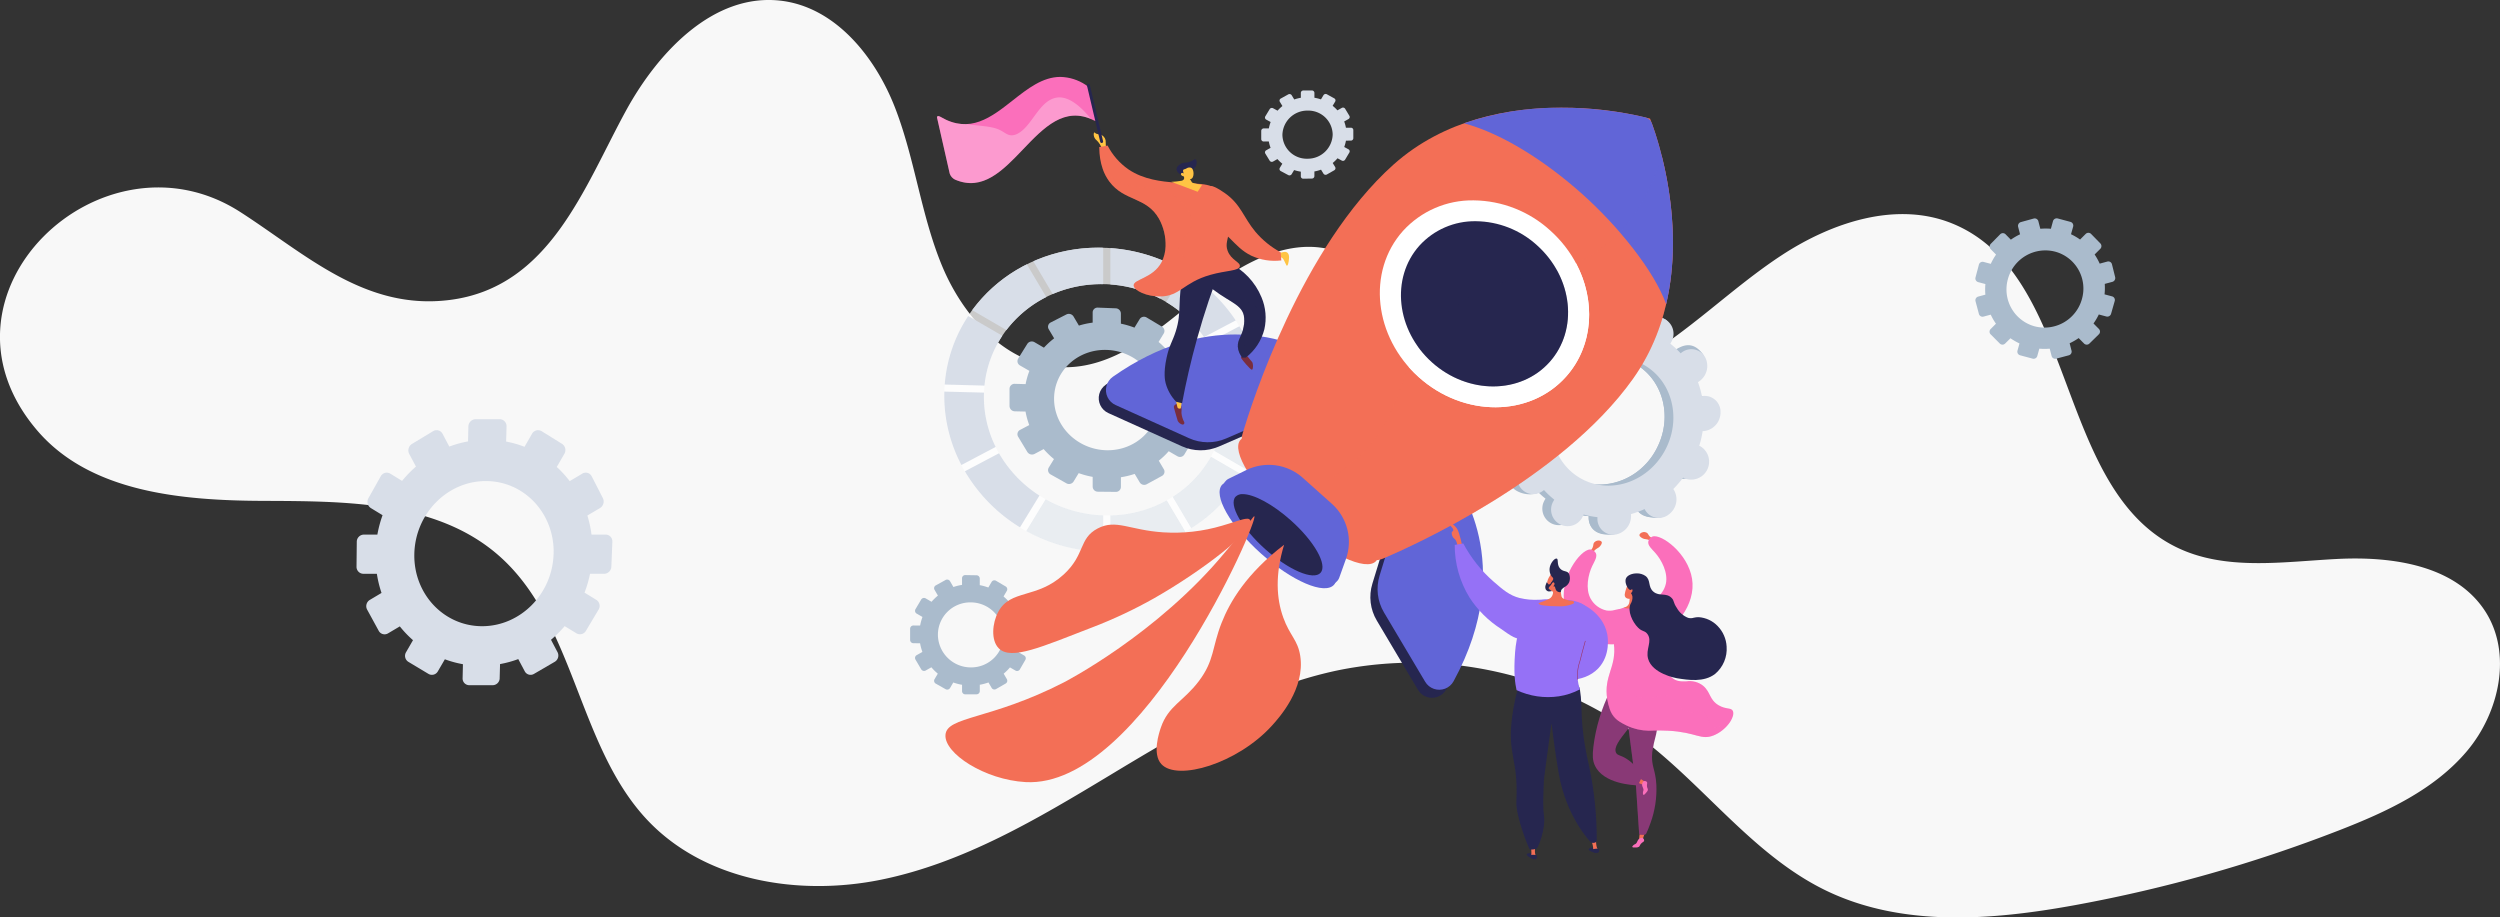 <svg id="Rakieta" xmlns="http://www.w3.org/2000/svg" xmlns:xlink="http://www.w3.org/1999/xlink" width="715.241" height="262.48" viewBox="0 0 715.241 262.48">
  <rect x="0" y="0" width="715.241" height="262.48" fill="#333333" stroke="none"/>
  <defs>
    <linearGradient id="linear-gradient" x1="-3.979" y1="2.72" x2="-3.977" y2="2.72" gradientUnits="objectBoundingBox">
      <stop offset="0" stop-color="#2569f4"/>
      <stop offset="0.004" stop-color="#2569f4"/>
      <stop offset="1" stop-color="#9571f6"/>
    </linearGradient>
    <clipPath id="clip-path">
      <rect id="Rectangle_4686" data-name="Rectangle 4686" width="715.241" height="262.48" fill="#f8f8f8"/>
    </clipPath>
    <clipPath id="clip-path-2">
      <rect id="Rectangle_4597" data-name="Rectangle 4597" width="90.681" height="87.025" fill="none"/>
    </clipPath>
    <clipPath id="clip-path-3">
      <rect id="Rectangle_4598" data-name="Rectangle 4598" width="13.492" height="20.094" fill="none"/>
    </clipPath>
    <clipPath id="clip-path-4">
      <rect id="Rectangle_4599" data-name="Rectangle 4599" width="19.965" height="20.433" fill="none"/>
    </clipPath>
    <clipPath id="clip-path-5">
      <rect id="Rectangle_4600" data-name="Rectangle 4600" width="22.007" height="15.025" fill="none"/>
    </clipPath>
    <clipPath id="clip-path-6">
      <rect id="Rectangle_4601" data-name="Rectangle 4601" width="21.425" height="14.712" fill="none"/>
    </clipPath>
    <clipPath id="clip-path-7">
      <path id="Path_2508" data-name="Path 2508" d="M1520.767,1452.11l-5.561,18.145a13.11,13.11,0,0,0,1.264,10.539l11.779,19.82a4.68,4.68,0,0,0,8.125-.133c18.642-34.091.523-57.075.523-57.075Z" transform="translate(-1514.63 -1443.406)" fill="none"/>
    </clipPath>
    <linearGradient id="linear-gradient-4" x1="-1.493" y1="1.627" x2="-1.491" y2="1.627" gradientUnits="objectBoundingBox">
      <stop offset="0" stop-color="#444b8c"/>
      <stop offset="0.996" stop-color="#26264f"/>
      <stop offset="1" stop-color="#26264f"/>
    </linearGradient>
    <clipPath id="clip-path-8">
      <path id="Path_2509" data-name="Path 2509" d="M567.179,940.6a4.68,4.68,0,0,0,.776,8.089l21.013,9.489a13.109,13.109,0,0,0,10.614.078l17.409-7.555,6.847-17s-8.371-5.2-21.609-5.2c-9.578,0-21.7,2.72-35.05,12.1" transform="translate(-565.198 -928.508)" fill="none"/>
    </clipPath>
    <linearGradient id="linear-gradient-5" x1="-0.692" y1="2.589" x2="-0.69" y2="2.589" xlink:href="#linear-gradient-4"/>
    <clipPath id="clip-path-9">
      <path id="Path_2510" data-name="Path 2510" d="M1545.967,1423.915l-5.562,18.145a13.109,13.109,0,0,0,1.264,10.539l11.779,19.821a4.68,4.68,0,0,0,8.125-.134c18.642-34.09.523-57.075.523-57.075Z" transform="translate(-1539.83 -1415.211)" fill="none"/>
    </clipPath>
    <linearGradient id="linear-gradient-6" x1="-1.521" y1="1.66" x2="-1.52" y2="1.66" gradientUnits="objectBoundingBox">
      <stop offset="0" stop-color="#2569f4"/>
      <stop offset="0.996" stop-color="#6165d7"/>
      <stop offset="1" stop-color="#6165d7"/>
    </linearGradient>
    <clipPath id="clip-path-10">
      <path id="Path_2511" data-name="Path 2511" d="M592.379,912.412a4.68,4.68,0,0,0,.776,8.089l10.705,4.834,10.308,4.655a13.11,13.11,0,0,0,10.614.078l17.409-7.555,6.847-17s-8.371-5.2-21.609-5.2c-9.578,0-21.7,2.72-35.05,12.1" transform="translate(-590.398 -900.315)" fill="none"/>
    </clipPath>
    <linearGradient id="linear-gradient-7" x1="-0.665" y1="3.414" x2="-0.664" y2="3.414" xlink:href="#linear-gradient-6"/>
    <clipPath id="clip-path-11">
      <path id="Path_2512" data-name="Path 2512" d="M1108.425,123.966c-26.254,23.531-40.525,68.255-43.037,76.676-.266.891-.629,2.337.235,2.679,15.615,6.184,28.286,16.929,37.243,33.271.461.84,1.886.339,2.767-.036,8.2-3.488,50.928-22.652,71.34-51.32,22.5-31.605,4.978-74.47,4.919-74.485a100.336,100.336,0,0,0-25.4-3.126c-14.837,0-33.456,3.244-48.069,16.342" transform="translate(-1065.08 -107.624)" fill="none"/>
    </clipPath>
    <linearGradient id="linear-gradient-8" x1="-0.613" y1="1.652" x2="-0.612" y2="1.652" gradientUnits="objectBoundingBox">
      <stop offset="0" stop-color="#ffc444"/>
      <stop offset="0.996" stop-color="#f36f56"/>
      <stop offset="1" stop-color="#f36f56"/>
    </linearGradient>
    <clipPath id="clip-path-12">
      <rect id="Rectangle_4610" data-name="Rectangle 4610" width="228.324" height="227.96" fill="none"/>
    </clipPath>
    <clipPath id="clip-path-13">
      <rect id="Rectangle_4609" data-name="Rectangle 4609" width="101.902" height="115.577" fill="none"/>
    </clipPath>
    <clipPath id="clip-path-14">
      <path id="Path_2513" data-name="Path 2513" d="M1364.286,321.965c16.161-14.366,30.092-7.251,45.615-19.683,5.668-4.54,12.021-12.064,16.139-25.473,3.7,14.746,7.251,41.938-8.288,63.763-20.411,28.668-63.142,47.832-71.339,51.32-.882.375-2.307.876-2.767.036a74.873,74.873,0,0,0-16.321-20.613,49.623,49.623,0,0,0,13.544-10.086c13.15-13.949,8.693-26.174,23.418-39.263" transform="translate(-1327.325 -276.809)" fill="none"/>
    </clipPath>
    <linearGradient id="linear-gradient-9" x1="-0.977" y1="1.737" x2="-0.976" y2="1.737" xlink:href="#linear-gradient-8"/>
    <clipPath id="clip-path-15">
      <path id="Path_2514" data-name="Path 2514" d="M1841.752,112.1c11.423,3.053,23.9,11.352,33.9,20.293s20.387,21.595,23.956,31.422c5.411-23.14-2.027-46.1-4.106-51.744a2.678,2.678,0,0,0-1.875-1.675,105.279,105.279,0,0,0-24.034-2.763,83.546,83.546,0,0,0-27.845,4.467" transform="translate(-1841.752 -107.637)" fill="none"/>
    </clipPath>
    <linearGradient id="linear-gradient-10" x1="-1.67" y1="2.758" x2="-1.669" y2="2.758" xlink:href="#linear-gradient-6"/>
    <clipPath id="clip-path-17">
      <rect id="Rectangle_4613" data-name="Rectangle 4613" width="15.251" height="42.334" fill="none"/>
    </clipPath>
    <clipPath id="clip-path-18">
      <path id="Path_2515" data-name="Path 2515" d="M2398,276.821c.018.069.035.138.052.207q.044.177.087.355c.03.119.058.239.087.359s.056.229.083.344.061.256.091.386c.026.111.052.222.078.334.031.137.063.274.094.413.025.108.049.215.074.324.032.145.065.291.1.438.023.1.046.209.069.314.033.154.067.309.1.465.021.1.043.2.064.3q.051.243.1.489.03.148.06.3.051.253.1.509c.019.1.038.193.057.29.034.176.068.354.1.533q.026.14.052.281.052.276.1.555c.017.091.033.182.049.274.034.191.067.383.1.577q.022.132.045.264l.1.6c.014.086.028.172.042.259q.05.307.1.617c.013.084.026.168.039.253q.048.316.1.634c.012.082.024.165.036.248q.047.325.093.654.016.12.032.24.046.335.089.673c.01.077.021.155.03.233q.043.344.085.691l.027.227q.042.353.081.71c.008.072.015.144.023.215q.04.364.077.73c.007.069.013.139.02.208q.037.372.072.747c.007.068.012.135.018.2q.035.379.065.761c.005.066.01.133.016.2q.031.387.059.777c0,.063.009.127.012.19.019.264.036.528.053.794,0,.061.007.123.01.184.016.269.032.539.045.81,0,.058.005.116.009.174.012.275.026.55.037.827,0,.056,0,.112.006.167q.016.42.028.843c0,.052,0,.105,0,.157q.011.428.019.86c0,.05,0,.1,0,.149q.007.436.01.875c0,.046,0,.093,0,.14q0,.444,0,.891c0,.044,0,.089,0,.134q0,.451-.01.9c0,.04,0,.081,0,.121-.006.307-.012.615-.022.923,0,.036,0,.072,0,.109-.01.313-.021.626-.034.94,0,.033,0,.065,0,.1q-.02.478-.046.958c0,.027,0,.054-.005.081q-.027.488-.06.979c0,.022,0,.043,0,.065q-.034.5-.075,1c0,.016,0,.032,0,.048q-.041.51-.09,1.022c0,.008,0,.016,0,.024a72.735,72.735,0,0,1-1.569,9.684c-2.281-6.281-7.347-13.715-13.317-20.6,4.459-4.668,8.917-11.479,12.067-21.736" transform="translate(-2385.935 -276.821)" fill="none"/>
    </clipPath>
    <linearGradient id="linear-gradient-11" x1="-11.772" y1="4.804" x2="-11.767" y2="4.804" gradientUnits="objectBoundingBox">
      <stop offset="0" stop-color="#aa80f9"/>
      <stop offset="0.996" stop-color="#6165d7"/>
      <stop offset="1" stop-color="#6165d7"/>
    </linearGradient>
    <clipPath id="clip-path-19">
      <path id="Path_2516" data-name="Path 2516" d="M1554.4,440.3c-10.37,11.6-8.333,30.341,4.549,41.855s31.731,11.443,42.1-.158,8.333-30.341-4.55-41.855a33.016,33.016,0,0,0-21.88-8.589A26.774,26.774,0,0,0,1554.4,440.3" transform="translate(-1547.784 -431.556)" fill="none"/>
    </clipPath>
    <linearGradient id="linear-gradient-12" x1="-1.217" y1="2.263" x2="-1.216" y2="2.263" gradientUnits="objectBoundingBox">
      <stop offset="0" stop-color="#ebeff2"/>
      <stop offset="0.004" stop-color="#ebeff2"/>
      <stop offset="1" stop-color="#fff"/>
    </linearGradient>
    <clipPath id="clip-path-21">
      <rect id="Rectangle_4617" data-name="Rectangle 4617" width="51.66" height="41.254" fill="none"/>
    </clipPath>
    <clipPath id="clip-path-22">
      <path id="Path_2517" data-name="Path 2517" d="M1658.992,665.257c13.188-11.723,24.89-9.143,37.185-14.552,5.762,10.756,5.047,23.692-2.832,32.507-10.369,11.6-29.219,11.672-42.1.158a35,35,0,0,1-2.941-2.963,39.191,39.191,0,0,1,10.689-15.149" transform="translate(-1648.303 -650.705)" fill="none"/>
    </clipPath>
    <linearGradient id="linear-gradient-13" x1="-1.855" y1="2.698" x2="-1.854" y2="2.698" xlink:href="#linear-gradient-12"/>
    <clipPath id="clip-path-23">
      <path id="Path_2518" data-name="Path 2518" d="M1584.356,469.723c-9.505,10.634-7.638,27.811,4.17,38.365s29.085,10.489,38.59-.145,7.638-27.811-4.17-38.365a30.264,30.264,0,0,0-20.055-7.873,24.542,24.542,0,0,0-18.535,8.018" transform="translate(-1578.289 -461.705)" fill="none"/>
    </clipPath>
    <linearGradient id="linear-gradient-14" x1="-1.686" y1="2.657" x2="-1.685" y2="2.657" xlink:href="#linear-gradient-12"/>
    <clipPath id="clip-path-24">
      <path id="Path_2519" data-name="Path 2519" d="M1626.8,511.411c-8.28,9.263-6.654,24.226,3.633,33.42s25.336,9.137,33.616-.126,6.653-24.226-3.633-33.42a26.363,26.363,0,0,0-17.47-6.859,21.377,21.377,0,0,0-16.146,6.985" transform="translate(-1621.512 -504.426)" fill="none"/>
    </clipPath>
    <linearGradient id="linear-gradient-15" x1="-2.293" y1="3.21" x2="-2.291" y2="3.21" xlink:href="#linear-gradient-4"/>
    <clipPath id="clip-path-25">
      <path id="Path_2520" data-name="Path 2520" d="M1053.31,1257.955c-2.829,3.166,3.562,13.495,14.276,23.071s21.693,14.773,24.522,11.607-3.562-13.494-14.276-23.07c-8.585-7.674-17.341-12.535-21.937-12.535a3.32,3.32,0,0,0-2.585.927" transform="translate(-1052.64 -1257.027)" fill="none"/>
    </clipPath>
    <linearGradient id="linear-gradient-16" x1="-1.338" y1="2.295" x2="-1.336" y2="2.295" xlink:href="#linear-gradient-8"/>
    <clipPath id="clip-path-26">
      <path id="Path_2521" data-name="Path 2521" d="M1006.076,1357.429l-5.062,2.483a2.925,2.925,0,0,0-.661,4.806l27.61,24.678a2.924,2.924,0,0,0,4.7-1.194l1.9-5.307a14.594,14.594,0,0,0-4.013-15.8l-8.326-7.442a14.593,14.593,0,0,0-16.152-2.221" transform="translate(-999.377 -1355.937)" fill="none"/>
    </clipPath>
    <linearGradient id="linear-gradient-17" x1="-1.457" y1="2.438" x2="-1.456" y2="2.438" xlink:href="#linear-gradient-6"/>
    <clipPath id="clip-path-27">
      <path id="Path_2522" data-name="Path 2522" d="M988.333,1414.434c-2.67,2.987,2.333,11.815,11.175,19.718s18.174,11.888,20.844,8.9-2.334-11.815-11.175-19.718c-6.849-6.122-13.993-9.893-18.106-9.893a3.517,3.517,0,0,0-2.738.992" transform="translate(-987.615 -1413.442)" fill="none"/>
    </clipPath>
    <linearGradient id="linear-gradient-18" x1="-1.68" y1="2.532" x2="-1.678" y2="2.532" xlink:href="#linear-gradient-11"/>
    <clipPath id="clip-path-28">
      <path id="Path_2523" data-name="Path 2523" d="M1037.21,1459.064c-2.029,2.27,1.774,8.98,8.493,14.986s13.812,9.035,15.841,6.765-1.773-8.98-8.493-14.986c-5.206-4.653-10.635-7.519-13.761-7.519a2.674,2.674,0,0,0-2.081.754" transform="translate(-1036.664 -1458.31)" fill="none"/>
    </clipPath>
    <linearGradient id="linear-gradient-19" x1="-2.368" y1="3.18" x2="-2.366" y2="3.18" xlink:href="#linear-gradient-4"/>
    <clipPath id="clip-path-30">
      <rect id="Rectangle_4626" data-name="Rectangle 4626" width="42.85" height="33.325" fill="none"/>
    </clipPath>
    <clipPath id="clip-path-31">
      <path id="Path_2524" data-name="Path 2524" d="M1690.12,687.3c11.216-9.971,21.358-9.6,31.7-12.587,4.826,8.663,4.334,19.2-2.051,26.34-8.28,9.263-23.33,9.32-33.616.126a27.671,27.671,0,0,1-3.95-4.366,38.869,38.869,0,0,1,7.914-9.513" transform="translate(-1682.206 -674.712)" fill="none"/>
    </clipPath>
    <linearGradient id="linear-gradient-20" x1="-3.394" y1="3.684" x2="-3.392" y2="3.684" xlink:href="#linear-gradient-4"/>
    <clipPath id="clip-path-32">
      <path id="Path_2526" data-name="Path 2526" d="M115.4,1538.452c-2.946,3.841-5.571,6.837-5.793,7.107-19.576,23.8-46.378,37.545-46.378,37.545-21.069,10.8-33.52,9.656-33.875,15.044-.349,5.3,11.27,12.835,22.928,13.484,33.362,1.858,66.737-74.89,65.443-76.055a.047.047,0,0,0-.033-.013c-.177,0-.709.823-2.292,2.888" transform="translate(-29.342 -1535.564)" fill="none"/>
    </clipPath>
    <linearGradient id="linear-gradient-21" x1="0.199" y1="0.846" x2="0.2" y2="0.846" xlink:href="#linear-gradient-8"/>
    <clipPath id="clip-path-33">
      <path id="Path_2527" data-name="Path 2527" d="M261.912,1546.369a48.281,48.281,0,0,1-16.815,1.894c-9.716-.647-13.449-3.866-18.717-1.123-5.505,2.867-3.522,7.472-9.743,13.18-7.694,7.06-15.24,4.158-18.73,10.694-1.714,3.21-2.143,8.12.154,10.43,3.515,3.535,12.253-.394,26.9-6.055a131.881,131.881,0,0,0,17.6-8.3c13.67-7.781,28.94-19.535,27.441-22.31a.919.919,0,0,0-.9-.412c-1.264,0-3.682,1-7.181,2" transform="translate(-196.478 -1544.369)" fill="none"/>
    </clipPath>
    <linearGradient id="linear-gradient-22" x1="-0.169" y1="1.464" x2="-0.168" y2="1.464" xlink:href="#linear-gradient-8"/>
    <clipPath id="clip-path-34">
      <path id="Path_2528" data-name="Path 2528" d="M786.135,1657.734c-2.784,7.088-2.019,10.733-6.5,16.664-4.42,5.845-8.774,7.081-10.886,13.325-.471,1.392-2.535,7.5.154,10.429,4.553,4.964,21.836-.14,31.722-11.1,1.943-2.154,9.462-10.493,8.013-19.859-.709-4.581-3-5.79-4.87-11-1.94-5.412-2.362-12.2.246-20.792-10.776,8.223-15.531,16.361-17.877,22.333" transform="translate(-767.545 -1635.401)" fill="none"/>
    </clipPath>
    <linearGradient id="linear-gradient-23" x1="-0.541" y1="1.283" x2="-0.54" y2="1.283" xlink:href="#linear-gradient-8"/>
    <clipPath id="clip-path-35">
      <path id="Path_2529" data-name="Path 2529" d="M2281.63,1620.909c-.317.407-.139.7-.393,1.347a3.06,3.06,0,0,1-.959,1.265l.785.7a3.414,3.414,0,0,1,1.134-1.439,6.687,6.687,0,0,0,.828-.523c.446-.391,1-1.126.752-1.55a.723.723,0,0,0-.355-.281,1.285,1.285,0,0,0-.523-.1,1.659,1.659,0,0,0-1.269.589" transform="translate(-2280.278 -1620.32)" fill="none"/>
    </clipPath>
    <linearGradient id="linear-gradient-24" x1="-42.781" y1="21.362" x2="-42.762" y2="21.362" xlink:href="#linear-gradient-8"/>
    <clipPath id="clip-path-36">
      <path id="Path_2530" data-name="Path 2530" d="M2455.373,1591.243a.726.726,0,0,0-.217.4c-.066.489.734.948,1.3,1.134a6.667,6.667,0,0,0,.967.159,3.418,3.418,0,0,1,1.606.883l.451-.949a3.066,3.066,0,0,1-1.377-.79c-.487-.5-.436-.836-.887-1.087a1.617,1.617,0,0,0-1.839.252" transform="translate(-2455.152 -1590.812)" fill="none"/>
    </clipPath>
    <linearGradient id="linear-gradient-25" x1="-40.464" y1="24.997" x2="-40.448" y2="24.997" xlink:href="#linear-gradient-8"/>
    <clipPath id="clip-path-37">
      <path id="Path_2531" data-name="Path 2531" d="M2419.544,1605.584a2.064,2.064,0,0,0-1.113,1.34c-.248,1.179,1.026,2.227,1.945,3.257,1.844,2.065,3.773,5.749,3.065,8.911a6.874,6.874,0,0,1-3.38,4.48c-1.886.953-3.015.086-4.976,1.217-.145.084-2.625,1.554-2.7,3.538-.088,2.448,3.51,5.052,6.592,5.252,5.634.365,12.424-7.129,12.107-14.564-.318-7.49-7.789-13.551-10.886-13.551a1.645,1.645,0,0,0-.658.121" transform="translate(-2412.388 -1605.463)" fill="none"/>
    </clipPath>
    <linearGradient id="linear-gradient-26" x1="-8.861" y1="3.208" x2="-8.858" y2="3.208" gradientUnits="objectBoundingBox">
      <stop offset="0" stop-color="#ff9085"/>
      <stop offset="1" stop-color="#fb6fbb"/>
    </linearGradient>
    <clipPath id="clip-path-38">
      <path id="Path_2532" data-name="Path 2532" d="M2453.319,2646.8l-.2,2.05.955-.173.642-1.927Z" transform="translate(-2453.117 -2646.748)" fill="none"/>
    </clipPath>
    <linearGradient id="linear-gradient-27" x1="-120.217" y1="5.266" x2="-120.168" y2="5.266" xlink:href="#linear-gradient-8"/>
    <clipPath id="clip-path-39">
      <path id="Path_2533" data-name="Path 2533" d="M2410.081,2187.519q1.354,10.52,2.708,21.04c.279,4.662.629,9.05.908,13.712.759.154,1.48.312,1.951-.1a29.434,29.434,0,0,0,1.332-3.227,28.353,28.353,0,0,0,1.635-10.784c-.243-4.655-1.571-5.244-1.178-9.363a42.108,42.108,0,0,1,1.1-5.1,51.632,51.632,0,0,0,1.092-9.3l-9.545,3.125" transform="translate(-2410.081 -2184.394)" fill="none"/>
    </clipPath>
    <linearGradient id="linear-gradient-28" x1="-15.597" y1="1.275" x2="-15.59" y2="1.275" gradientUnits="objectBoundingBox">
      <stop offset="0" stop-color="#311944"/>
      <stop offset="1" stop-color="#893976"/>
    </linearGradient>
    <clipPath id="clip-path-41">
      <rect id="Rectangle_4636" data-name="Rectangle 4636" width="9.545" height="38.039" fill="none"/>
    </clipPath>
    <clipPath id="clip-path-42">
      <path id="Path_2534" data-name="Path 2534" d="M2413.7,2222.27c-.28-4.662-.629-9.05-.908-13.712q-1.354-10.52-2.708-21.04l9.545-3.125c-.007.241-.019.474-.029.71-4.464,3.876-5.337,6.948-5.293,9.042.052,2.541,1.442,3.8,1.171,7.484-.194,2.633-.986,3.1-.986,5.473,0,3.061,1.314,4.781,1.954,6.549.618,1.709.838,4.129-.356,7.573-.156.355-.3.674-.437.947-.471.41-1.192.253-1.951.1" transform="translate(-2410.081 -2184.394)" fill="none"/>
    </clipPath>
    <linearGradient id="linear-gradient-29" x1="-15.597" y1="1.275" x2="-15.59" y2="1.275" xlink:href="#linear-gradient-28"/>
    <clipPath id="clip-path-43">
      <path id="Path_2535" data-name="Path 2535" d="M2432.193,2659.832c-.708.482-.5,1.208-1.166,1.538a1.825,1.825,0,0,0-.572.357c-.095.093-.329.322-.269.475.068.177.5.162.9.148a1.765,1.765,0,0,0,.96-.177c.32-.209.219-.414.568-.847.452-.561.867-.52.942-.9a.774.774,0,0,0-.408-.792.611.611,0,0,0-.267-.058,1.333,1.333,0,0,0-.688.256" transform="translate(-2430.176 -2659.576)" fill="none"/>
    </clipPath>
    <linearGradient id="linear-gradient-30" x1="-55.155" y1="2.667" x2="-55.133" y2="2.667" xlink:href="#linear-gradient-26"/>
    <clipPath id="clip-path-44">
      <path id="Path_2536" data-name="Path 2536" d="M2448.229,2454.729l1.786.7.52-.819-1.4-.939Z" transform="translate(-2448.229 -2453.67)" fill="none"/>
    </clipPath>
    <linearGradient id="linear-gradient-31" x1="-70.547" y1="9.566" x2="-70.518" y2="9.566" xlink:href="#linear-gradient-8"/>
    <clipPath id="clip-path-45">
      <path id="Path_2537" data-name="Path 2537" d="M2464.985,2461.108c-.4.161-.484.712-.5.836-.125.846.55,1.184.339,1.9a1.812,1.812,0,0,0-.126.662c0,.132.013.459.166.52.177.07.455-.254.719-.561.317-.37.476-.554.522-.826.063-.377-.156-.442-.237-.992-.1-.712.207-.989-.022-1.3a.763.763,0,0,0-.607-.283.682.682,0,0,0-.252.046" transform="translate(-2464.467 -2461.062)" fill="none"/>
    </clipPath>
    <linearGradient id="linear-gradient-32" x1="-54.378" y1="6.1" x2="-54.356" y2="6.1" xlink:href="#linear-gradient-26"/>
    <clipPath id="clip-path-46">
      <path id="Path_2538" data-name="Path 2538" d="M2292.3,2160.98c-.275,2.375-.249,3.845.436,5.321,2.45,5.284,11,5.633,12.3,5.67l1.281-2.626a13.129,13.129,0,0,0-4.509-4.963c-1.808-1.136-2.515-.894-2.966-1.657-1.811-3.065,7.964-9.7,6.5-14.122-.5-1.529-2.449-3.079-8.161-3.76a49.324,49.324,0,0,0-4.885,16.137" transform="translate(-2292.137 -2144.843)" fill="none"/>
    </clipPath>
    <linearGradient id="linear-gradient-33" x1="-6.518" y1="2.928" x2="-6.515" y2="2.928" xlink:href="#linear-gradient-28"/>
    <clipPath id="clip-path-47">
      <path id="Path_2539" data-name="Path 2539" d="M2348.586,1844.236c-3.6.618-6.333,1.261-7.556,3.144-1.29,1.989.762,3.487,1.32,7.851.854,6.681-2.988,9.178-1.882,15.9a17.016,17.016,0,0,0,.749,2.91,6.88,6.88,0,0,0,2.841,3.531,17.816,17.816,0,0,0,3.6,1.739,15.582,15.582,0,0,0,6.267.762c1.136-.021,2.433-.043,4.083.052,8.024.458,9.225,2.786,12.85,1.355,3.664-1.446,6.316-5.354,5.539-7.024-.465-1-1.934-.376-4.039-1.6-2.713-1.583-2.257-3.743-4.459-5.6a6.23,6.23,0,0,0-4.776-1.269c-1.44.05-2.825.1-4.132-1.019-2.736-2.341-3.062-8.034-1.9-11.423.759-2.213.774-4.62,1.337-6.892a1.461,1.461,0,0,0-.034-.831c-.448-1.305-2.837-1.556-4.642-1.728-.74-.071-1.435-.1-2.06-.1a19.121,19.121,0,0,0-3.1.233" transform="translate(-2340.267 -1844.003)" fill="none"/>
    </clipPath>
    <linearGradient id="linear-gradient-34" x1="-4.28" y1="1.787" x2="-4.278" y2="1.787" xlink:href="#linear-gradient-26"/>
    <clipPath id="clip-path-49">
      <rect id="Rectangle_4644" data-name="Rectangle 4644" width="35.738" height="19.285" fill="none"/>
    </clipPath>
    <clipPath id="clip-path-50">
      <path id="Path_2540" data-name="Path 2540" d="M2370.436,2088.217c-1.111-.741-.509-2.839-2.155-3.953-1.527-1.034-2.718.318-4.969-.372-2.886-.885-2.736-3.664-5.5-4.551-1.99-.638-2.589.633-5.458.687a11.408,11.408,0,0,1-9-4.164,10.209,10.209,0,0,1-1.882-3.939c-.766,2.474-1.6,4.866-1,8.477a17.23,17.23,0,0,0,1.045,3.691,5.121,5.121,0,0,0,1.815,2.267,17.989,17.989,0,0,0,4.328,2.221c3.646,1.275,5.445.534,10.35.814,8.024.459,9.225,2.786,12.85,1.355a10.4,10.4,0,0,0,5.149-4.561c-3.171,2.307-4.763,2.565-5.569,2.028" transform="translate(-2340.267 -2071.925)" fill="none"/>
    </clipPath>
    <linearGradient id="linear-gradient-35" x1="-4.61" y1="1.763" x2="-4.608" y2="1.763" xlink:href="#linear-gradient-26"/>
    <clipPath id="clip-path-51">
      <path id="Path_2541" data-name="Path 2541" d="M2399.274,1773.992c-.062,1.3,1.41,1.21,1.41,1.21l-.055.823a1.784,1.784,0,0,1-1.164,1.556l-.582.213s3.794.813,5.865-.651l-.6-.058a1.784,1.784,0,0,1-1.6-1.6l-.036-.353s.658-4.068-2.187-4.311a9.758,9.758,0,0,0-1.053,3.165" transform="translate(-2398.883 -1770.826)" fill="none"/>
    </clipPath>
    <linearGradient id="linear-gradient-36" x1="-21.164" y1="8.633" x2="-21.155" y2="8.633" xlink:href="#linear-gradient-8"/>
    <clipPath id="clip-path-52">
      <path id="Path_2542" data-name="Path 2542" d="M2190.683,1667.936c1.747,7.235,10.34,12.565,15.656,10.661,2.906-1.042,5.648-4.537,4.887-6.866-.616-1.888-3.406-2.617-3.568-2.657a5.228,5.228,0,0,0-2.71.068,5.348,5.348,0,0,1-2.409.134,6.872,6.872,0,0,1-4.484-3.374c-1.553-2.844-.714-6.918.488-9.411.6-1.243,1.535-2.6.972-3.666a2.065,2.065,0,0,0-1.439-.981,1.315,1.315,0,0,0-.169-.011c-2.8,0-9.087,8.388-7.224,16.1" transform="translate(-2190.344 -1651.832)" fill="none"/>
    </clipPath>
    <linearGradient id="linear-gradient-37" x1="-6.341" y1="2.938" x2="-6.338" y2="2.938" xlink:href="#linear-gradient-26"/>
    <clipPath id="clip-path-53">
      <path id="Path_2543" data-name="Path 2543" d="M2406.566,1736.8c-.588,1.282.667,3.39,1.268,3.341.2-.016.358-.265.492-.191s.126.44,0,.694a.923.923,0,0,1-.355.381,2.415,2.415,0,0,1,.424.962,3.33,3.33,0,0,1-.532,2.145c-.94,2,.522,5.164,2.126,6.761,1.3,1.3,1.912.776,2.691,1.837,1.515,2.064-.576,4.332.208,7.11,1.191,4.224,7.861,5.481,8.137,5.529.109.019.182.031.3.049,2.992.475,7.527,1.2,10.72-1.26a9.314,9.314,0,0,0,3.3-7.852,9.1,9.1,0,0,0-2.563-5.849,8.3,8.3,0,0,0-5.428-2.542,5.554,5.554,0,0,0-1.361.151,2.835,2.835,0,0,1-1.67.042,6.321,6.321,0,0,1-3.225-2.837c-1.135-1.674-.673-2.032-1.489-2.855-1.6-1.613-3.476-.346-5.184-1.77-1.684-1.4-.668-3.307-2.293-4.522a4.216,4.216,0,0,0-2.493-.733c-1.35,0-2.665.515-3.075,1.409" transform="translate(-2406.413 -1735.392)" fill="none"/>
    </clipPath>
    <linearGradient id="linear-gradient-38" x1="-4.714" y1="2.204" x2="-4.712" y2="2.204" xlink:href="#linear-gradient-4"/>
    <clipPath id="clip-path-54">
      <path id="Path_2544" data-name="Path 2544" d="M1791.29,1557.011c.941,1.023.156,1.125,0,1.454a2.157,2.157,0,0,0,.857,1.933c.675.422.929,2.723.929,2.723l1.266-.528s-.76-3.967-1.519-5.149a6.714,6.714,0,0,0-2.177-1.942s-.3.486.645,1.509" transform="translate(-1790.601 -1555.502)" fill="none"/>
    </clipPath>
    <linearGradient id="linear-gradient-39" x1="-21.645" y1="11.788" x2="-21.632" y2="11.788" xlink:href="#linear-gradient-8"/>
    <clipPath id="clip-path-55">
      <path id="Path_2545" data-name="Path 2545" d="M1809.485,1631.2a28.561,28.561,0,0,0,4.221,15.025,29.9,29.9,0,0,0,8.948,8.948c2.969,2.118,4.718,3.326,6.457,2.764,2.1-.68,1.743-3.143,5.571-7.724,1.314-1.573,2.136-2.214,1.9-2.806-.245-.614-1.324-.573-2.89-.531a19.358,19.358,0,0,1-5.635-.482c-2.921-.773-4.7-2.314-7.451-4.7a38.573,38.573,0,0,1-8.671-10.915l-2.448.422" transform="translate(-1809.485 -1630.783)" fill="url(#linear-gradient)"/>
    </clipPath>
    <clipPath id="clip-path-56">
      <path id="Path_2546" data-name="Path 2546" d="M2117.465,1841.161c-1.278,1.4-.935,3.543-.87,4.522.087,1.309,1.286,2.616.938,4.74a2.742,2.742,0,0,1-.793,1.806,2.781,2.781,0,0,1-2.135.4,6.677,6.677,0,0,0-2.095.115,5.412,5.412,0,0,0-3.131,1.7l-.831,2.207a6.433,6.433,0,0,0,1.341,2.547c3.153,3.593,11.1,3.7,15.222-.6,3.679-3.833,2.707-9.258,2.606-9.768-1.243-6.314-7.293-8.72-7.69-8.87a4.126,4.126,0,0,0-2.562,1.2" transform="translate(-2108.548 -1839.956)" fill="url(#linear-gradient)"/>
    </clipPath>
    <clipPath id="clip-path-57">
      <path id="Path_2547" data-name="Path 2547" d="M2277.572,2694.307c-.071.386,1.39,1.049,2.236,1.04.255,0-.011-.155.054-.24.178-.237-.034-.761-.342-1.02a1.3,1.3,0,0,0-.835-.261c-.538,0-1.067.233-1.112.482" transform="translate(-2277.57 -2693.825)" fill="none"/>
    </clipPath>
    <linearGradient id="linear-gradient-42" x1="-69.163" y1="2.747" x2="-69.133" y2="2.747" xlink:href="#linear-gradient-4"/>
    <clipPath id="clip-path-58">
      <path id="Path_2548" data-name="Path 2548" d="M2286.719,2662.7s.156.63.423,1.558a6.155,6.155,0,0,1,.146,1.332l1.291-.182c-.6-.72-.488-3.014-.488-3.014Z" transform="translate(-2286.719 -2662.395)" fill="none"/>
    </clipPath>
    <linearGradient id="linear-gradient-43" x1="-81.658" y1="2.965" x2="-81.622" y2="2.965" xlink:href="#linear-gradient-8"/>
    <clipPath id="clip-path-59">
      <path id="Path_2549" data-name="Path 2549" d="M2292.026,2697.535c-.088.261.049,1.03,1.035,1.058s.856-.8.688-1.108c-.051-.093-.227-.125-.448-.125a7.2,7.2,0,0,0-1.274.175" transform="translate(-2292.004 -2697.36)" fill="none"/>
    </clipPath>
    <linearGradient id="linear-gradient-44" x1="-84.613" y1="3.168" x2="-84.576" y2="3.168" xlink:href="#linear-gradient-4"/>
    <clipPath id="clip-path-60">
      <path id="Path_2550" data-name="Path 2550" d="M2061.082,2713.7c-.123.373,1.23,1.234,2.069,1.343.253.033.01-.154.087-.231.209-.209.073-.758-.2-1.057a1.433,1.433,0,0,0-1.063-.4c-.436,0-.829.142-.9.341" transform="translate(-2061.074 -2713.363)" fill="none"/>
    </clipPath>
    <linearGradient id="linear-gradient-45" x1="-57.336" y1="2.168" x2="-57.308" y2="2.168" xlink:href="#linear-gradient-4"/>
    <clipPath id="clip-path-61">
      <path id="Path_2551" data-name="Path 2551" d="M2074.9,2684.307s.067.645.2,1.6a6.139,6.139,0,0,1-.041,1.339h1.3c-.491-.8-.061-3.052-.061-3.052Z" transform="translate(-2074.899 -2684.196)" fill="none"/>
    </clipPath>
    <linearGradient id="linear-gradient-46" x1="-116.066" y1="2.705" x2="-116.01" y2="2.705" xlink:href="#linear-gradient-8"/>
    <clipPath id="clip-path-62">
      <path id="Path_2552" data-name="Path 2552" d="M2008.078,2107.2a60.346,60.346,0,0,0-2.022,9.253c-1.584,11.521,1.783,11.889,1.154,24.655-.2,4.075,3.53,13.472,3.859,13.679a4.133,4.133,0,0,0,.516.021,5.157,5.157,0,0,0,1.314-.22c.591-.1,2.722-5.873,2.228-9.3-.349-2.429-.248-5.036-.045-10.249.033-.844,2.194-16.434,2.194-16.434.657,5.77,1.414,10.673,2.069,14.474,2.105,12.213,8.953,19.605,9.31,19.724a1.448,1.448,0,0,0,1.238-.085.852.852,0,0,0,.313-.353,100.416,100.416,0,0,0-2.142-21.261c-3.031-13.163-1.711-16.243-2.672-22.123-.361-2.21-3.678-2.836-7.312-2.836a59.5,59.5,0,0,0-10,1.059" transform="translate(-2005.628 -2106.138)" fill="none"/>
    </clipPath>
    <linearGradient id="linear-gradient-47" x1="-2.791" y1="1.347" x2="-2.789" y2="1.347" xlink:href="#linear-gradient-4"/>
    <clipPath id="clip-path-63">
      <path id="Path_2553" data-name="Path 2553" d="M2022.679,1827.247c-.044.04.478.319.221.62a16.661,16.661,0,0,0-1.8,2.581,17.369,17.369,0,0,0-1.512,3.74,32.089,32.089,0,0,0-1.193,6.525c-.466,6.125,0,8.951.415,10.873a21.2,21.2,0,0,0,12.1,1.776,18.89,18.89,0,0,0,6.03-1.986c-1.449-4.389-.312-6.738.224-8.9.765-3.087.778-2.854,1.407-5.306,1.039-4.046,1.21-8.18.5-9.026-1.926-2.281-5.4-2.364-7.2-2.417-.8-.023-2.011-.15-3.341-.15-2.018,0-4.309.291-5.845,1.673" transform="translate(-2018.201 -1825.574)" fill="url(#linear-gradient)"/>
    </clipPath>
    <clipPath id="clip-path-64">
      <path id="Path_2554" data-name="Path 2554" d="M2075.151,2719.046c-.123.247-.1,1.028.877,1.192s.959-.671.836-1c-.067-.179-.571-.22-1.015-.22-.369,0-.7.028-.7.028" transform="translate(-2075.1 -2719.018)" fill="none"/>
    </clipPath>
    <linearGradient id="linear-gradient-49" x1="-72.297" y1="2.466" x2="-72.262" y2="2.466" xlink:href="#linear-gradient-4"/>
    <clipPath id="clip-path-65">
      <path id="Path_2555" data-name="Path 2555" d="M2106.884,1731.123l-.042.016-.354.218c-.255.171-.392.305-.926,1.29a3.5,3.5,0,0,0-.375,2.506c.244.868,1.418,1.4,1.62,1.51a2.232,2.232,0,0,1-.668,1.7c-.73.672-3.324,1.35-3.454,1.584-.293.527,2.431.883,5.779.859,1.488.172,4.513-.589,4.363-1.06-.275-.865-.27-.062-2.934-1.068a1.119,1.119,0,0,1-.718-.922q-.072-.656-.19-1.34c-.02-.112-.04-.223-.06-.333.152-2.887-.381-4.929-.883-5.036a1.672,1.672,0,0,0-.268-.015,3.786,3.786,0,0,0-.89.086" transform="translate(-2102.664 -1731.038)" fill="none"/>
    </clipPath>
    <linearGradient id="linear-gradient-50" x1="-12.451" y1="6.592" x2="-12.445" y2="6.592" xlink:href="#linear-gradient-8"/>
    <clipPath id="clip-path-67">
      <path id="Path_2557" data-name="Path 2557" d="M2147.176,1766.434c-.3.406-.5,1.012-.135,1.089s.744-.328.741-.718a.47.47,0,0,0-.385-.5.272.272,0,0,0-.222.126" transform="translate(-2146.844 -1766.308)" fill="none"/>
    </clipPath>
    <linearGradient id="linear-gradient-51" x1="-114.276" y1="51.302" x2="-114.223" y2="51.302" xlink:href="#linear-gradient-8"/>
    <clipPath id="clip-path-69">
      <path id="Path_2560" data-name="Path 2560" d="M1063.572,970.718s-1.378.424-1.016,1.023,2.529,3.168,3.009,3.287.473-1.92.052-2.278-1.436-2.037-1.991-2.037a.239.239,0,0,0-.055.006" transform="translate(-1062.496 -970.712)" fill="none"/>
    </clipPath>
    <linearGradient id="linear-gradient-52" x1="-16.453" y1="30.982" x2="-16.437" y2="30.982" gradientUnits="objectBoundingBox">
      <stop offset="0" stop-color="#ab316d"/>
      <stop offset="1" stop-color="#792d3d"/>
    </linearGradient>
    <clipPath id="clip-path-70">
      <path id="Path_2561" data-name="Path 2561" d="M900.48,649.5c-.338,1.137,1.2,2.534,3.253,4.365,5.69,5.069,9.933,5.5,10.762,9.015a8.4,8.4,0,0,1-.048,3.3c-.473,2.745-1.771,3.671-1.658,5.7a5.545,5.545,0,0,0,1.27,3.113l1.019,0a14.823,14.823,0,0,0,5.307-8.112,15,15,0,0,0-.811-9.11,18.968,18.968,0,0,0-9.507-9.978c-.779-.043-1.769-.083-2.817-.083-2.939,0-6.33.318-6.769,1.795" transform="translate(-900.433 -647.705)" fill="none"/>
    </clipPath>
    <linearGradient id="linear-gradient-53" x1="-2.175" y1="5.244" x2="-2.172" y2="5.244" xlink:href="#linear-gradient-4"/>
    <clipPath id="clip-path-72">
      <rect id="Rectangle_4667" data-name="Rectangle 4667" width="18.511" height="27.088" fill="none"/>
    </clipPath>
    <clipPath id="clip-path-73">
      <path id="Path_2562" data-name="Path 2562" d="M915.626,671.366c1.558-3.583,3.977-5.5,3.151-7.625-.672-1.731-2.647-1.433-4.87-4-1.587-1.833-1.7-3.283-2.414-4.668-.905-1.766-2.929-3.72-7.706-4.945-1.683.23-3.04.7-3.307,1.6-.338,1.137,1.2,2.534,3.253,4.365,5.69,5.069,9.933,5.5,10.763,9.015a8.4,8.4,0,0,1-.049,3.3c-.473,2.745-1.771,3.671-1.658,5.7a5.544,5.544,0,0,0,1.27,3.113h.23a16.771,16.771,0,0,1,1.339-5.85" transform="translate(-900.433 -650.129)" fill="none"/>
    </clipPath>
    <linearGradient id="linear-gradient-54" x1="-3.772" y1="6.451" x2="-3.768" y2="6.451" xlink:href="#linear-gradient-4"/>
    <clipPath id="clip-path-74">
      <path id="Path_2563" data-name="Path 2563" d="M829.057,1142.479c-.1-.24-1.44.114-1.256.963.158.725.546,1.917,1.092,3.833a2.109,2.109,0,0,0,1.325,1.057.491.491,0,0,0,.542-.689,6.778,6.778,0,0,1-.8-2.649c.1-1.29.02-2.625-.577-2.625a.653.653,0,0,0-.331.111" transform="translate(-827.784 -1142.368)" fill="none"/>
    </clipPath>
    <linearGradient id="linear-gradient-55" x1="-9.709" y1="28.495" x2="-9.697" y2="28.495" xlink:href="#linear-gradient-52"/>
    <clipPath id="clip-path-75">
      <path id="Path_2564" data-name="Path 2564" d="M833.617,1125.208a.685.685,0,0,0,.96.236l.41-2.7-1.979-.233Z" transform="translate(-833.008 -1122.512)" fill="none"/>
    </clipPath>
    <linearGradient id="linear-gradient-56" x1="-25.693" y1="37.409" x2="-25.662" y2="37.409" gradientUnits="objectBoundingBox">
      <stop offset="0" stop-color="#f36f56"/>
      <stop offset="0.004" stop-color="#f36f56"/>
      <stop offset="1" stop-color="#ffc444"/>
    </linearGradient>
    <clipPath id="clip-path-76">
      <path id="Path_2565" data-name="Path 2565" d="M803.114,616.35c-1.113.579-1.558,1.827-2.142,4.564-1.977,9.268-.427,11.667-2.277,17.513-.945,2.987-1.808,3.809-2.612,7.5-.958,4.4-.462,6.593-.274,7.315a12.293,12.293,0,0,0,3.016,5.325l1.68.414c1.08-5.776,2.482-11.987,4.312-18.54,2.091-7.493,4.432-14.328,6.823-20.467-.58-.545-4.268-3.941-7.16-3.941a2.918,2.918,0,0,0-1.366.314" transform="translate(-795.512 -616.036)" fill="none"/>
    </clipPath>
    <linearGradient id="linear-gradient-57" x1="-1.621" y1="3.913" x2="-1.619" y2="3.913" xlink:href="#linear-gradient-4"/>
    <clipPath id="clip-path-77">
      <path id="Path_2566" data-name="Path 2566" d="M1194.334,611.593a5.508,5.508,0,0,0-1.378.425s-.355,1.44.484,1.137,1.384,1.614,1.746,2.212.717-.842.772-2.1c.048-1.085-.392-1.723-1.2-1.723a1.913,1.913,0,0,0-.42.05" transform="translate(-1192.882 -611.543)" fill="none"/>
    </clipPath>
    <linearGradient id="linear-gradient-58" x1="-25.18" y1="37.404" x2="-25.158" y2="37.404" xlink:href="#linear-gradient-56"/>
    <clipPath id="clip-path-78">
      <path id="Path_2567" data-name="Path 2567" d="M548.489,196.268a5.874,5.874,0,0,1,1.628,2.692l1.137-.484a7.977,7.977,0,0,1-.125-1.558,2.167,2.167,0,0,0-1.026-2.035c-.661-.417-1.5-.115-2.1-.772a.151.151,0,0,0-.106-.06c-.3,0-.38,1.518.594,2.216" transform="translate(-547.695 -194.052)" fill="none"/>
    </clipPath>
    <linearGradient id="linear-gradient-59" x1="-8.413" y1="50.921" x2="-8.398" y2="50.921" xlink:href="#linear-gradient-56"/>
    <clipPath id="clip-path-79">
      <path id="Path_2568" data-name="Path 2568" d="M909.873,381.457c-3.364.707-5.369,8.145-3.321,10.383.647.707,1.463.679,2.581.89,5.7,1.076,7.015,6.054,12.38,8.649a15.874,15.874,0,0,0,8.577,1.349q-.094-1.169-.188-2.337a24.937,24.937,0,0,1-7.214-5.85c-3.43-4.1-4.128-7.824-8.731-11.06-2.2-1.547-3.409-2.037-3.949-2.037a.67.67,0,0,0-.135.013" transform="translate(-905.725 -381.444)" fill="none"/>
    </clipPath>
    <linearGradient id="linear-gradient-60" x1="-2.072" y1="6.262" x2="-2.07" y2="6.262" xlink:href="#linear-gradient-8"/>
    <clipPath id="clip-path-80">
      <path id="Path_2569" data-name="Path 2569" d="M567,240.463c.036,5.017,1.535,8.041,2.912,9.881,4.282,5.724,10.58,4.285,14.185,10.622a15.4,15.4,0,0,1,1.886,7.847,10.774,10.774,0,0,1-1.123,4.56c-2.472,4.68-8.073,4.873-8.01,6.682.051,1.464,3.78,3.2,7.625,3.151,5.665-.069,6.547-3.944,14.247-6.165,4.6-1.326,8.285-1.1,8.5-2.488.188-1.194-2.492-1.7-3.493-4.424-.729-1.987.141-3.23.459-6a14.32,14.32,0,0,0-1.531-9.287,8.548,8.548,0,0,0-1.145-1.555c-2.815-2.965-6.991-2.137-12.839-2.653-3.679-.324-8.892-.791-13.322-3.79a18.737,18.737,0,0,1-5.959-6.813l-2.4.428" transform="translate(-567 -240.035)" fill="none"/>
    </clipPath>
    <linearGradient id="linear-gradient-61" x1="-0.632" y1="3.7" x2="-0.63" y2="3.7" xlink:href="#linear-gradient-8"/>
    <clipPath id="clip-path-81">
      <path id="Path_2570" data-name="Path 2570" d="M822.016,347.419a21.478,21.478,0,0,1-2.963.317l7.531,2.844,1.252-1.983s-2.7-.41-2.88-.709l-.9-1.5-1.44-.355s.484,1.137-.595,1.381" transform="translate(-819.053 -346.038)" fill="none"/>
    </clipPath>
    <linearGradient id="linear-gradient-62" x1="-12.016" y1="21.668" x2="-12.002" y2="21.668" xlink:href="#linear-gradient-56"/>
    <clipPath id="clip-path-82">
      <path id="Path_2571" data-name="Path 2571" d="M840.967,288.465c-1.3.473-1.715.088-2.619.621-.212.125-1.163.686-1.2,1.475-.05,1.006,1.408,1.972,2.382,1.711.462-.124.465-.429,1.463-1.109.81-.552.968-.459,1.286-.81.724-.8.806-2.279.339-2.558a.267.267,0,0,0-.14-.04c-.267,0-.611.383-1.509.71" transform="translate(-837.145 -287.755)" fill="none"/>
    </clipPath>
    <linearGradient id="linear-gradient-63" x1="-9.488" y1="27.142" x2="-9.477" y2="27.142" xlink:href="#linear-gradient-4"/>
    <clipPath id="clip-path-83">
      <path id="Path_2572" data-name="Path 2572" d="M854.238,316.722c-.223.089-.29.193-.657.331-.338.127-.44.1-.536.2-.12.124-.187.406.111,1.116a.613.613,0,0,0-.674-.144.383.383,0,0,0-.134.161c-.126.3.175.642.794.791a2.147,2.147,0,0,0,1.98.748c1.112-.193,1.008-2.721.235-3.177a1.148,1.148,0,0,0-.562-.126,1.531,1.531,0,0,0-.558.1" transform="translate(-852.32 -316.62)" fill="none"/>
    </clipPath>
    <linearGradient id="linear-gradient-64" x1="-13.211" y1="40.22" x2="-13.196" y2="40.22" xlink:href="#linear-gradient-56"/>
    <clipPath id="clip-path-85">
      <rect id="Rectangle_4680" data-name="Rectangle 4680" width="25.588" height="36.549" fill="none"/>
    </clipPath>
    <clipPath id="clip-path-86">
      <path id="Path_2573" data-name="Path 2573" d="M604.011,347.644c.14-1.7-3.341-2.222-3.673-4.723-.35-2.635,3.287-3.754,3.752-6.967.569-3.933-4.106-7.6-4.644-8.017-5.632-4.316-10.687-1.033-16.922-4.677a15.3,15.3,0,0,1-3.974-3.377,13.467,13.467,0,0,0,1.967,3.774c4.282,5.724,10.58,4.285,14.185,10.621a15.4,15.4,0,0,1,1.886,7.847,10.771,10.771,0,0,1-1.123,4.56c-2.472,4.681-8.073,4.873-8.01,6.682.043,1.251,2.776,2.7,5.97,3.064a9.184,9.184,0,0,1,1.853-3.3c3.211-3.606,8.561-3.382,8.734-5.486" transform="translate(-578.55 -319.882)" fill="none"/>
    </clipPath>
    <linearGradient id="linear-gradient-65" x1="-0.846" y1="4.776" x2="-0.844" y2="4.776" xlink:href="#linear-gradient-8"/>
    <clipPath id="clip-path-87">
      <path id="Path_2574" data-name="Path 2574" d="M35.258,0C30.2.007,25.907,3.381,21.614,6.755c-6.107,4.8-12.214,9.6-20.514,4.719-.723-.424-1.217-.351-1.075.275l3.6,15.883a2.985,2.985,0,0,0,1.535,1.754c7.91,3.41,13.678-2.626,19.447-8.662,5.957-6.233,11.913-12.466,20.227-8.3.491.245.834.206.756-.138L43.6,3.513a2.608,2.608,0,0,0-1.066-1.232A13.617,13.617,0,0,0,35.305,0Z" transform="translate(0 0.004)" fill="none"/>
    </clipPath>
    <linearGradient id="linear-gradient-66" x1="0.044" y1="4.3" x2="0.046" y2="4.3" xlink:href="#linear-gradient-26"/>
    <clipPath id="clip-path-89">
      <rect id="Rectangle_4683" data-name="Rectangle 4683" width="44.071" height="24.513" fill="none"/>
    </clipPath>
    <clipPath id="clip-path-90">
      <path id="Path_2576" data-name="Path 2576" d="M524.332,24.238a.418.418,0,0,0-.311.5l3.79,16.1a.418.418,0,0,0,.407.322.425.425,0,0,0,.1-.011.418.418,0,0,0,.311-.5l-3.79-16.1a.42.42,0,0,0-.5-.311" transform="translate(-524.01 -24.227)" fill="none"/>
    </clipPath>
    <linearGradient id="linear-gradient-67" x1="-2.072" y1="25.727" x2="-2.068" y2="25.727" xlink:href="#linear-gradient-4"/>
  </defs>
  <g id="Group_5710" data-name="Group 5710">
    <g id="Group_5709" data-name="Group 5709" clip-path="url(#clip-path)">
      <path id="Path_2581" data-name="Path 2581" d="M179.085,31.673c9.223-16.868,25.1-33.661,44.2-31.483,15.652,1.785,27.121,16,32.809,30.69s7.41,30.713,13.459,45.259,18.378,28.283,34.118,28.905c14.672.579,27.043-10.048,38.416-19.334s25.8-18.3,39.831-13.971c16.433,5.075,22.8,25.4,37.241,34.743,14.457,9.355,34.044,5.622,49.011-2.891s27.171-21.147,41.577-30.579,32.852-15.558,48.8-9.066c35.78,14.564,29.346,75.428,63.978,92.541,13.99,6.913,30.52,4.235,46.1,3.431s33.553,1.691,42.2,14.682c8.04,12.081,4.331,29.164-5.02,40.262s-23.079,17.428-36.6,22.692a413.311,413.311,0,0,1-75.553,21.4c-23.9,4.37-49.68,6.381-71.508-4.3-20.427-10-34.286-29.565-52.4-43.32a108.808,108.808,0,0,0-86.995-19.551c-23.565,4.96-44.671,17.63-65.3,30.062s-41.787,25.035-65.386,29.834-50.5.384-66.969-17.191c-20.028-21.377-20.555-56.76-42.764-75.86-17.731-15.25-43.474-15.24-66.861-15.328s-49.649-2.385-64.842-20.165C-22.611,84.223,29.155,35.2,68.733,60.649c18.673,12.009,35.638,28.266,59.961,25.165,28.615-3.648,38.359-32.135,50.391-54.14" transform="translate(0 0)" fill="#f8f8f8"/>
    </g>
  </g>
  <g id="Group_5706" data-name="Group 5706" transform="translate(-307.696 -255)">
    <g id="Group_5681" data-name="Group 5681" transform="translate(575.775 277)">
      <g id="Group_5708" data-name="Group 5708" transform="translate(0 0)">
        <g id="Group_5502" data-name="Group 5502" transform="translate(2.073 17.88)">
          <g id="Group_5707" data-name="Group 5707">
            <path id="Path_2489" data-name="Path 2489" d="M76.578,1658.252l-1.847-.016a14.368,14.368,0,0,0-.652-2.43l1.6-.907a.907.907,0,0,0,.335-1.244l-1.579-2.75a.925.925,0,0,0-1.251-.351l-1.623.914a14.843,14.843,0,0,0-1.781-1.79l.941-1.611a.922.922,0,0,0-.337-1.256l-2.755-1.626a.918.918,0,0,0-1.261.316l-.947,1.615a14.732,14.732,0,0,0-2.444-.679v-1.892a.943.943,0,0,0-.928-.935l-3.214-.054a.909.909,0,0,0-.933.906v1.9a14.607,14.607,0,0,0-2.466.609l-.96-1.655a.954.954,0,0,0-1.281-.359l-2.811,1.555a.911.911,0,0,0-.345,1.261l.963,1.656a14.5,14.5,0,0,0-1.824,1.766l-1.669-.968a.947.947,0,0,0-1.291.323l-1.635,2.76a.926.926,0,0,0,.347,1.273l1.657.956a14.2,14.2,0,0,0-.674,2.458L44,1657.979a.931.931,0,0,0-.949.922v3.214a.946.946,0,0,0,.949.936l1.9.01a14.347,14.347,0,0,0,.664,2.481l-1.632.919a.918.918,0,0,0-.347,1.269l1.635,2.783a.955.955,0,0,0,1.291.341l1.62-.917a14.808,14.808,0,0,0,1.84,1.818l-.931,1.587a.918.918,0,0,0,.345,1.266L53.2,1676.2a.946.946,0,0,0,1.281-.341l.919-1.572a14.768,14.768,0,0,0,2.507.656v1.815a.925.925,0,0,0,.933.92l3.214-.01a.927.927,0,0,0,.928-.922v-1.81a14.59,14.59,0,0,0,2.485-.66l.907,1.56a.926.926,0,0,0,1.261.333l2.755-1.588a.914.914,0,0,0,.337-1.251l-.91-1.569a14.494,14.494,0,0,0,1.8-1.793l1.575.909a.916.916,0,0,0,1.251-.333l1.579-2.729a.914.914,0,0,0-.335-1.248l-1.578-.915a14.2,14.2,0,0,0,.643-2.435l1.832.01a.906.906,0,0,0,.913-.907v-3.15a.921.921,0,0,0-.913-.92m-16.134-6.885a9.43,9.43,0,0,1,9.345,9.367,9.274,9.274,0,0,1-9.345,9.238A9.426,9.426,0,0,1,51,1660.605a9.271,9.271,0,0,1,9.448-9.238" transform="translate(-52.821 -1518.908)" fill="#abc"/>
            <path id="Path_2490" data-name="Path 2490" d="M306.793,829.581l-2.911-.08a21.915,21.915,0,0,0-1.029-3.752l2.526-1.342a1.356,1.356,0,0,0,.527-1.9l-2.49-4.275a1.5,1.5,0,0,0-1.975-.581L298.879,819a23.836,23.836,0,0,0-2.815-2.814l1.489-2.444a1.416,1.416,0,0,0-.532-1.943l-4.361-2.6a1.461,1.461,0,0,0-2,.44l-1.5,2.453a24.345,24.345,0,0,0-3.881-1.135v-2.917a1.519,1.519,0,0,0-1.475-1.477l-5.114-.2a1.388,1.388,0,0,0-1.486,1.365v2.93a23.585,23.585,0,0,0-3.934.85l-1.532-2.592a1.576,1.576,0,0,0-2.047-.6l-4.5,2.3a1.365,1.365,0,0,0-.552,1.939l1.543,2.6a22.182,22.182,0,0,0-2.921,2.669l-2.676-1.557a1.534,1.534,0,0,0-2.072.456l-2.627,4.222a1.426,1.426,0,0,0,.557,1.986l2.662,1.535a21.073,21.073,0,0,0-1.082,3.787l-3.076-.084a1.439,1.439,0,0,0-1.526,1.4v4.985a1.529,1.529,0,0,0,1.526,1.478l3.051.07a21.909,21.909,0,0,0,1.066,3.863l-2.622,1.38a1.382,1.382,0,0,0-.557,1.958l2.627,4.355a1.579,1.579,0,0,0,2.072.561l2.6-1.38a23.9,23.9,0,0,0,2.948,2.86l-1.491,2.433a1.408,1.408,0,0,0,.552,1.966l4.5,2.529a1.528,1.528,0,0,0,2.047-.5l1.468-2.409a24.392,24.392,0,0,0,4,1.071v2.8a1.475,1.475,0,0,0,1.486,1.44l5.114.053a1.429,1.429,0,0,0,1.475-1.4v-2.789a23.491,23.491,0,0,0,3.945-.96l1.439,2.422a1.5,1.5,0,0,0,2,.541l4.361-2.381a1.373,1.373,0,0,0,.532-1.917l-1.439-2.434a22.123,22.123,0,0,0,2.841-2.714l2.488,1.435a1.455,1.455,0,0,0,1.975-.481l2.49-4.15a1.4,1.4,0,0,0-.527-1.925l-2.488-1.448a21.083,21.083,0,0,0,1.014-3.721l2.888.066a1.38,1.38,0,0,0,1.437-1.366V831.02a1.466,1.466,0,0,0-1.437-1.439M281.247,818.47c8.22.273,14.828,6.864,14.828,14.723s-6.608,14.117-14.828,13.977c-8.3-.142-15.08-6.737-15.08-14.729s6.783-14.246,15.08-13.97" transform="translate(-234.749 -758.236)" fill="#abc"/>
            <g id="Group_5488" data-name="Group 5488" transform="translate(0 30.978)" opacity="0.74">
              <g id="Group_5487" data-name="Group 5487">
                <g id="Group_5486" data-name="Group 5486" clip-path="url(#clip-path-2)">
                  <path id="Path_2491" data-name="Path 2491" d="M71.829,596.956c-25.382-1.262-46.5,17.667-46.5,42.311s21.116,44.637,46.5,44.655c24.677.017,44.183-18.952,44.183-42.369s-19.506-43.37-44.183-44.6m0,76.568C52.582,673.4,36.67,658.187,36.67,639.552s15.912-33.043,35.159-32.2c18.838.826,33.819,16.013,33.819,33.937s-14.98,32.356-33.819,32.233" transform="translate(-25.331 -596.896)" fill="#fff"/>
                </g>
              </g>
            </g>
            <path id="Path_2492" data-name="Path 2492" d="M107.125,1315.509l-9.767,5.16a46.262,46.262,0,0,0,15.768,16.038l5.564-9.1a35.133,35.133,0,0,1-11.565-12.1" transform="translate(-91.462 -1225.712)" fill="#d8dee8"/>
            <path id="Path_2493" data-name="Path 2493" d="M811.813,699.553l9.077-4.784a46.475,46.475,0,0,0-14.6-13.942l-5.3,8.682a35.4,35.4,0,0,1,10.824,10.044" transform="translate(-737.5 -642.98)" fill="#d8dee8"/>
            <path id="Path_2494" data-name="Path 2494" d="M132.925,673.99a32.988,32.988,0,0,1,11.392-9.436l-5.547-9.36a43.349,43.349,0,0,0-15.623,13.114Z" transform="translate(-115.141 -619.445)" fill="#d8dee8"/>
            <path id="Path_2495" data-name="Path 2495" d="M36.67,1101.425c0-.4.017-.793.032-1.188l-11.354-.293q-.017.6-.017,1.2a42.619,42.619,0,0,0,4.9,19.806l9.808-5.169a32.382,32.382,0,0,1-3.369-14.351" transform="translate(-25.331 -1027.792)" fill="#d8dee8"/>
            <g id="Group_5491" data-name="Group 5491" transform="translate(77.189 74.228)" opacity="0.25">
              <g id="Group_5490" data-name="Group 5490">
                <g id="Group_5489" data-name="Group 5489" clip-path="url(#clip-path-3)">
                  <path id="Path_2496" data-name="Path 2496" d="M971.5,1126.448a31.327,31.327,0,0,1-3.128,13.694l9.045,5.256a41.175,41.175,0,0,0,4.447-18.689q0-.57-.016-1.137l-10.378-.268c.013.38.03.76.03,1.144" transform="translate(-968.373 -1125.303)" fill="#abc"/>
                </g>
              </g>
            </g>
            <g id="Group_5494" data-name="Group 5494" transform="translate(65.359 90.786)" opacity="0.25">
              <g id="Group_5493" data-name="Group 5493">
                <g id="Group_5492" data-name="Group 5492" clip-path="url(#clip-path-4)">
                  <path id="Path_2497" data-name="Path 2497" d="M834.783,1327.591a32.53,32.53,0,0,1-10.939,11.481l5.3,8.952a42.8,42.8,0,0,0,14.667-15.2Z" transform="translate(-823.844 -1327.591)" fill="#abc"/>
                </g>
              </g>
            </g>
            <path id="Path_2498" data-name="Path 2498" d="M946.634,876.321a32.712,32.712,0,0,1,4.755,14.058l10.4.28a42.924,42.924,0,0,0-6.119-19.114Z" transform="translate(-871.224 -818.087)" fill="#d8dee8"/>
            <g id="Group_5497" data-name="Group 5497" transform="translate(23.464 102.965)" opacity="0.25">
              <g id="Group_5496" data-name="Group 5496">
                <g id="Group_5495" data-name="Group 5495" clip-path="url(#clip-path-5)">
                  <path id="Path_2499" data-name="Path 2499" d="M334,1481a36.086,36.086,0,0,1-16.461-4.608l-5.547,9.079A47.452,47.452,0,0,0,334,1491.414Z" transform="translate(-311.995 -1476.39)" fill="#abc"/>
                </g>
              </g>
            </g>
            <g id="Group_5500" data-name="Group 5500" transform="translate(47.525 103.279)" opacity="0.25">
              <g id="Group_5499" data-name="Group 5499">
                <g id="Group_5498" data-name="Group 5498" clip-path="url(#clip-path-6)">
                  <path id="Path_2500" data-name="Path 2500" d="M622.078,1480.232a34.666,34.666,0,0,1-16.124,4.307v10.4a45.585,45.585,0,0,0,21.425-5.765Z" transform="translate(-605.954 -1480.232)" fill="#abc"/>
                </g>
              </g>
            </g>
            <path id="Path_2501" data-name="Path 2501" d="M342.147,610.182a34.98,34.98,0,0,1,14.451-2.83V596.936a46.01,46.01,0,0,0-19.993,3.882Z" transform="translate(-311.127 -565.938)" fill="#d8dee8"/>
            <path id="Path_2502" data-name="Path 2502" d="M38.232,855.553a31.259,31.259,0,0,1,5.109-14.262l-9.762-5.66a41.092,41.092,0,0,0-6.727,19.615Z" transform="translate(-26.727 -785.113)" fill="#d8dee8"/>
            <path id="Path_2503" data-name="Path 2503" d="M605.955,608.8a36.11,36.11,0,0,1,14.186,4.026l5.321-8.7a47.492,47.492,0,0,0-19.507-5.732Z" transform="translate(-558.43 -567.3)" fill="#d8dee8"/>
            <path id="Path_2504" data-name="Path 2504" d="M1095.173,229.091l-1.42.012a10.223,10.223,0,0,0-.5-1.793l1.231-.693a.666.666,0,0,0,.257-.927l-1.214-2.019a.717.717,0,0,0-.962-.243l-1.246.7a10.889,10.889,0,0,0-1.367-1.3l.723-1.206a.663.663,0,0,0-.258-.926l-2.114-1.166a.726.726,0,0,0-.967.252l-.726,1.209a11.433,11.433,0,0,0-1.873-.47v-1.4a.694.694,0,0,0-.71-.679l-2.459.005a.7.7,0,0,0-.714.684v1.4a11.612,11.612,0,0,0-1.885.484l-.733-1.21a.734.734,0,0,0-.978-.247l-2.146,1.188a.668.668,0,0,0-.263.936l.735,1.21a11.18,11.18,0,0,0-1.391,1.329l-1.273-.693a.743.743,0,0,0-.984.256l-1.246,2.059a.666.666,0,0,0,.264.936l1.263.684a10.379,10.379,0,0,0-.513,1.823l-1.458.012a.712.712,0,0,0-.723.693v2.371a.7.7,0,0,0,.723.679l1.446-.015a10.208,10.208,0,0,0,.506,1.824l-1.244.7a.673.673,0,0,0-.264.941l1.246,2.036a.735.735,0,0,0,.984.238l1.235-.7a10.9,10.9,0,0,0,1.4,1.323l-.71,1.182a.661.661,0,0,0,.263.931l2.146,1.148a.742.742,0,0,0,.978-.266l.7-1.172a11.466,11.466,0,0,0,1.916.459v1.342a.685.685,0,0,0,.714.671l2.459-.04a.71.71,0,0,0,.71-.692v-1.339a11.593,11.593,0,0,0,1.9-.515l.7,1.145a.718.718,0,0,0,.967.234l2.114-1.205a.67.67,0,0,0,.258-.931l-.7-1.152a11.212,11.212,0,0,0,1.379-1.349l1.21.656a.725.725,0,0,0,.962-.261l1.214-2.041a.659.659,0,0,0-.257-.922l-1.213-.66a10.376,10.376,0,0,0,.494-1.813l1.409-.014a.7.7,0,0,0,.7-.684v-2.337a.683.683,0,0,0-.7-.671M1082.8,224.2a6.964,6.964,0,0,1,7.162,6.816,7.122,7.122,0,0,1-7.162,6.949,6.964,6.964,0,0,1-7.22-6.816,7.122,7.122,0,0,1,7.22-6.95" transform="translate(-978.84 -232.437)" fill="#d8dee8"/>
            <path id="Path_2505" data-name="Path 2505" d="M2003.057,857.974a5.135,5.135,0,0,0,4.635-9.128c-.121-.061-.244-.113-.367-.162a29.5,29.5,0,0,0,.977-4.207c.134,0,.268,0,.4-.015a5.356,5.356,0,0,0,4.708-5.451,4.536,4.536,0,0,0-4.91-4.594c-.139.013-.275.034-.411.059a27.073,27.073,0,0,0-1.137-4.017c.122-.071.244-.145.362-.229a5.356,5.356,0,0,0,1.623-7.018,4.536,4.536,0,0,0-6.606-1.253c-.116.081-.226.17-.334.259a24.011,24.011,0,0,0-2.947-2.751c.075-.123.148-.247.215-.378,1.28-2.521,2.952-5.274.606-6.419-5.427-2.65-7.756-.381-9.036,2.139-.067.131-.124.263-.179.4a23.987,23.987,0,0,0-3.959-.756c.008-.14.014-.28.012-.423-.056-2.774.768-4.275-1.9-4.327-5.813-.113-7.775,2.41-7.719,5.184,0,.145.015.287.029.428a27.067,27.067,0,0,0-3.914,1.452c-.061-.124-.124-.247-.2-.366a4.536,4.536,0,0,0-6.606-1.253,5.355,5.355,0,0,0-1.622,7.018c.07.117.147.226.226.334a29.488,29.488,0,0,0-2.819,3.271c-.112-.071-.227-.14-.347-.2a5.135,5.135,0,0,0-4.635,9.128c.121.061.244.113.367.162a29.475,29.475,0,0,0-.977,4.206c-.134,0-.267,0-.4.015a5.356,5.356,0,0,0-4.708,5.451,4.536,4.536,0,0,0,4.91,4.594c.139-.013.275-.034.411-.058a27.051,27.051,0,0,0,1.137,4.017c-.122.072-.244.146-.362.229a5.356,5.356,0,0,0-1.623,7.018c1.376,2.284,5.932,3.345,8.2,1.753.116-.082-1.372-.67-1.264-.759a23.987,23.987,0,0,0,2.947,2.751c-.075.123-.148.247-.214.378a4.742,4.742,0,1,0,8.43,4.28c.066-.13.123-.263.178-.4a23.969,23.969,0,0,0,3.959.756c-.008.14-.015.281-.012.423a4.535,4.535,0,0,0,4.909,4.594,5.355,5.355,0,0,0,4.708-5.451c0-.145-.015-.287-.029-.428a27.07,27.07,0,0,0,3.914-1.453c.061.124.124.247.2.366a4.536,4.536,0,0,0,6.606,1.253,5.355,5.355,0,0,0,1.622-7.018c-.07-.117-.148-.226-.226-.334a29.534,29.534,0,0,0,2.82-3.271c.112.071.227.139.347.2m-29.019.368c-8.452-4.291-11.537-15.189-6.89-24.341s15.265-13.092,23.717-8.8,11.537,15.189,6.89,24.341-15.265,13.092-23.717,8.8" transform="translate(-1793.829 -761.302)" fill="#abc"/>
            <path id="Path_2506" data-name="Path 2506" d="M2286.649,903.051a5.356,5.356,0,0,0,4.708-5.451,4.535,4.535,0,0,0-4.909-4.594c-.139.012-.275.035-.41.059a27.186,27.186,0,0,0-1.137-4.017c.122-.071.243-.146.362-.228,2.272-1.592,5.084-5.439,3.48-7.569-3.042-4.044-6.191-2.293-8.463-.7-.116.082-.226.17-.334.259a24.008,24.008,0,0,0-2.947-2.751c.075-.123.148-.247.214-.378a5.288,5.288,0,0,0,.3-4.17q-3.293,5.794-6.486,11.642c6.743,4.941,8.89,14.678,4.675,22.979a18.612,18.612,0,0,1-17.6,10.49c-.309.8-.613,1.608-.943,2.4-.9,2.155-1.92,4.266-2.942,6.375q.965.182,1.936.284c-.009.14-.015.281-.012.423.055,2.774,1.74,5.131,6.553,4.875,2.663-.141,3.121-2.959,3.065-5.733,0-.145-.015-.287-.03-.427a27.064,27.064,0,0,0,3.914-1.453c.061.124.124.247.2.366,1.376,2.284,6.15,3.254,8.423,1.662s1.182-5.143-.194-7.427c-.071-.117-.148-.226-.226-.334a29.567,29.567,0,0,0,2.819-3.271c.112.071.227.14.347.2a5.135,5.135,0,0,0,4.635-9.128c-.121-.061-.244-.112-.367-.162a29.477,29.477,0,0,0,.977-4.206c.133,0,.267,0,.4-.015" transform="translate(-2071.774 -819.89)" fill="#abc"/>
            <path id="Path_2507" data-name="Path 2507" d="M2033.647,858.29a5.135,5.135,0,0,0,4.635-9.128c-.121-.061-.244-.113-.367-.162a29.611,29.611,0,0,0,.977-4.207c.133,0,.267,0,.4-.015a5.355,5.355,0,0,0,4.708-5.451,4.535,4.535,0,0,0-4.909-4.594c-.139.012-.275.034-.411.058a27.11,27.11,0,0,0-1.137-4.017c.122-.071.244-.145.363-.228a5.355,5.355,0,0,0,1.622-7.018,4.536,4.536,0,0,0-6.606-1.253c-.116.082-.226.17-.334.259a24,24,0,0,0-2.946-2.751c.075-.123.148-.247.215-.378a4.742,4.742,0,1,0-8.43-4.28c-.066.131-.123.263-.178.4a24,24,0,0,0-3.959-.756c.008-.14.015-.281.012-.423a4.536,4.536,0,0,0-4.91-4.594,5.356,5.356,0,0,0-4.708,5.451c0,.145.015.287.03.428a27.06,27.06,0,0,0-3.914,1.453c-.061-.124-.123-.247-.2-.366a4.535,4.535,0,0,0-6.606-1.253,5.355,5.355,0,0,0-1.623,7.018c.07.117.147.226.226.334a29.546,29.546,0,0,0-2.819,3.271c-.113-.071-.227-.14-.347-.2a5.135,5.135,0,0,0-4.635,9.128c.12.061.244.113.367.162a29.548,29.548,0,0,0-.977,4.207c-.133,0-.267,0-.4.015a5.356,5.356,0,0,0-4.708,5.451,4.536,4.536,0,0,0,4.91,4.594c.138-.012.275-.034.411-.058a27.138,27.138,0,0,0,1.137,4.017c-.122.071-.244.145-.362.229a5.356,5.356,0,0,0-1.623,7.018,4.536,4.536,0,0,0,6.606,1.253c.116-.082.226-.17.334-.259a24.014,24.014,0,0,0,2.947,2.751c-.075.123-.148.247-.215.378a4.742,4.742,0,1,0,8.43,4.28c.066-.13.124-.263.178-.4a24.017,24.017,0,0,0,3.96.756c-.009.14-.015.281-.013.423a4.536,4.536,0,0,0,4.911,4.594,5.356,5.356,0,0,0,4.708-5.451c0-.145-.015-.287-.029-.427a27.057,27.057,0,0,0,3.914-1.453c.06.124.123.247.2.366a4.535,4.535,0,0,0,6.606,1.253,5.356,5.356,0,0,0,1.623-7.018c-.07-.117-.148-.226-.226-.334a29.524,29.524,0,0,0,2.819-3.271c.112.071.227.14.347.2m-29.019.368c-8.452-4.291-11.537-15.189-6.891-24.341s15.265-13.092,23.717-8.8,11.537,15.189,6.89,24.341-15.265,13.092-23.717,8.8" transform="translate(-1821.916 -761.333)" fill="#d8dee8"/>
          </g>
        </g>
        <g id="Group_5504" data-name="Group 5504" transform="translate(123.974 118.145)">
          <g id="Group_5503" data-name="Group 5503" clip-path="url(#clip-path-7)">
            <rect id="Rectangle_4603" data-name="Rectangle 4603" width="72.225" height="70.687" transform="matrix(0.666, -0.746, 0.746, 0.666, -30.478, 33.533)" fill="url(#linear-gradient-4)"/>
          </g>
        </g>
        <g id="Group_5506" data-name="Group 5506" transform="translate(46.262 76)">
          <g id="Group_5505" data-name="Group 5505" clip-path="url(#clip-path-8)">
            <rect id="Rectangle_4604" data-name="Rectangle 4604" width="63.012" height="65.261" transform="translate(-16.494 17.358) rotate(-48.21)" fill="url(#linear-gradient-5)"/>
          </g>
        </g>
        <g id="Group_5508" data-name="Group 5508" transform="translate(126.037 115.837)">
          <g id="Group_5507" data-name="Group 5507" clip-path="url(#clip-path-9)">
            <rect id="Rectangle_4605" data-name="Rectangle 4605" width="72.225" height="70.687" transform="matrix(0.666, -0.746, 0.746, 0.666, -30.478, 33.533)" fill="url(#linear-gradient-6)"/>
          </g>
        </g>
        <g id="Group_5510" data-name="Group 5510" transform="translate(48.325 73.692)">
          <g id="Group_5509" data-name="Group 5509" clip-path="url(#clip-path-10)">
            <rect id="Rectangle_4606" data-name="Rectangle 4606" width="66.217" height="47.576" transform="translate(-9.864 2.774) rotate(-17.342)" fill="url(#linear-gradient-7)"/>
          </g>
        </g>
        <g id="Group_5512" data-name="Group 5512" transform="translate(87.178 8.81)">
          <g id="Group_5511" data-name="Group 5511" clip-path="url(#clip-path-11)">
            <rect id="Rectangle_4607" data-name="Rectangle 4607" width="138.609" height="133.852" transform="matrix(1, -0.03, 0.03, 1, -4.275, 0.12)" fill="url(#linear-gradient-8)"/>
          </g>
        </g>
        <g id="Group_5519" data-name="Group 5519" transform="translate(0)">
          <g id="Group_5518" data-name="Group 5518" clip-path="url(#clip-path-12)">
            <g id="Group_5517" data-name="Group 5517" transform="translate(108.644 22.658)" opacity="0.3" style="mix-blend-mode: multiply;isolation: isolate">
              <g id="Group_5516" data-name="Group 5516">
                <g id="Group_5515" data-name="Group 5515" clip-path="url(#clip-path-13)">
                  <g id="Group_5514" data-name="Group 5514" transform="translate(0 0)">
                    <g id="Group_5513" data-name="Group 5513" clip-path="url(#clip-path-14)">
                      <rect id="Rectangle_4608" data-name="Rectangle 4608" width="109.45" height="119.134" transform="translate(-3.531 0.108) rotate(-1.746)" fill="url(#linear-gradient-9)"/>
                    </g>
                  </g>
                </g>
              </g>
            </g>
          </g>
        </g>
        <g id="Group_5521" data-name="Group 5521" transform="translate(150.75 8.811)">
          <g id="Group_5520" data-name="Group 5520" clip-path="url(#clip-path-15)">
            <rect id="Rectangle_4611" data-name="Rectangle 4611" width="84.053" height="84.614" transform="matrix(0.666, -0.746, 0.746, 0.666, -27.915, 31.232)" fill="url(#linear-gradient-10)"/>
          </g>
        </g>
        <g id="Group_5528" data-name="Group 5528" transform="translate(0)">
          <g id="Group_5527" data-name="Group 5527" clip-path="url(#clip-path-12)">
            <g id="Group_5526" data-name="Group 5526" transform="translate(195.292 22.658)" opacity="0.3" style="mix-blend-mode: multiply;isolation: isolate">
              <g id="Group_5525" data-name="Group 5525">
                <g id="Group_5524" data-name="Group 5524" clip-path="url(#clip-path-17)">
                  <g id="Group_5523" data-name="Group 5523" transform="translate(0 0)">
                    <g id="Group_5522" data-name="Group 5522" clip-path="url(#clip-path-18)">
                      <rect id="Rectangle_4612" data-name="Rectangle 4612" width="16.535" height="42.779" transform="matrix(1, -0.03, 0.03, 1, -1.289, 0.039)" fill="url(#linear-gradient-11)"/>
                    </g>
                  </g>
                </g>
              </g>
            </g>
          </g>
        </g>
        <g id="Group_5530" data-name="Group 5530" transform="translate(126.688 35.324)">
          <g id="Group_5529" data-name="Group 5529" clip-path="url(#clip-path-19)">
            <rect id="Rectangle_4615" data-name="Rectangle 4615" width="91.223" height="91.64" transform="matrix(0.666, -0.746, 0.746, 0.666, -34.614, 34.531)" fill="url(#linear-gradient-12)"/>
          </g>
        </g>
        <g id="Group_5537" data-name="Group 5537" transform="translate(0)">
          <g id="Group_5536" data-name="Group 5536" clip-path="url(#clip-path-12)">
            <g id="Group_5535" data-name="Group 5535" transform="translate(134.915 53.262)" style="mix-blend-mode: multiply;isolation: isolate">
              <g id="Group_5534" data-name="Group 5534">
                <g id="Group_5533" data-name="Group 5533" clip-path="url(#clip-path-21)">
                  <g id="Group_5532" data-name="Group 5532" transform="translate(0 0)">
                    <g id="Group_5531" data-name="Group 5531" clip-path="url(#clip-path-22)">
                      <rect id="Rectangle_4616" data-name="Rectangle 4616" width="68.682" height="69.431" transform="matrix(0.666, -0.746, 0.746, 0.666, -21.951, 24.56)" fill="url(#linear-gradient-13)"/>
                    </g>
                  </g>
                </g>
              </g>
            </g>
          </g>
        </g>
        <g id="Group_5539" data-name="Group 5539" transform="translate(129.185 37.792)">
          <g id="Group_5538" data-name="Group 5538" clip-path="url(#clip-path-23)">
            <rect id="Rectangle_4619" data-name="Rectangle 4619" width="71.651" height="74.979" transform="matrix(0.273, -0.962, 0.962, 0.273, -18.405, 52.686)" fill="url(#linear-gradient-14)"/>
          </g>
        </g>
        <g id="Group_5541" data-name="Group 5541" transform="translate(132.723 41.288)">
          <g id="Group_5540" data-name="Group 5540" clip-path="url(#clip-path-24)">
            <rect id="Rectangle_4620" data-name="Rectangle 4620" width="56.09" height="59.725" transform="matrix(0.128, -0.992, 0.992, 0.128, -9.303, 48.783)" fill="url(#linear-gradient-15)"/>
          </g>
        </g>
        <g id="Group_5543" data-name="Group 5543" transform="translate(86.16 102.89)">
          <g id="Group_5542" data-name="Group 5542" clip-path="url(#clip-path-25)">
            <rect id="Rectangle_4621" data-name="Rectangle 4621" width="57.804" height="58.867" transform="translate(-20.868 24.463) rotate(-52.592)" fill="url(#linear-gradient-16)"/>
          </g>
        </g>
        <g id="Group_5545" data-name="Group 5545" transform="translate(81.8 110.986)">
          <g id="Group_5544" data-name="Group 5544" clip-path="url(#clip-path-26)">
            <rect id="Rectangle_4622" data-name="Rectangle 4622" width="51.144" height="51.376" transform="matrix(0.666, -0.746, 0.746, 0.666, -17.883, 19.369)" fill="url(#linear-gradient-17)"/>
          </g>
        </g>
        <g id="Group_5547" data-name="Group 5547" transform="translate(80.838 115.692)">
          <g id="Group_5546" data-name="Group 5546" clip-path="url(#clip-path-27)">
            <rect id="Rectangle_4623" data-name="Rectangle 4623" width="44.757" height="47.235" transform="translate(-13.836 27.454) rotate(-66.593)" fill="url(#linear-gradient-18)"/>
          </g>
        </g>
        <g id="Group_5549" data-name="Group 5549" transform="translate(84.852 119.365)">
          <g id="Group_5548" data-name="Group 5548" clip-path="url(#clip-path-28)">
            <rect id="Rectangle_4624" data-name="Rectangle 4624" width="34.016" height="35.899" transform="matrix(0.397, -0.918, 0.918, 0.397, -10.515, 20.865)" fill="url(#linear-gradient-19)"/>
          </g>
        </g>
        <g id="Group_5556" data-name="Group 5556" transform="translate(0)">
          <g id="Group_5555" data-name="Group 5555" clip-path="url(#clip-path-12)">
            <g id="Group_5554" data-name="Group 5554" transform="translate(137.691 55.226)" opacity="0.3" style="mix-blend-mode: color-burn;isolation: isolate">
              <g id="Group_5553" data-name="Group 5553">
                <g id="Group_5552" data-name="Group 5552" clip-path="url(#clip-path-30)">
                  <g id="Group_5551" data-name="Group 5551" transform="translate(0 0)">
                    <g id="Group_5550" data-name="Group 5550" clip-path="url(#clip-path-31)">
                      <rect id="Rectangle_4625" data-name="Rectangle 4625" width="41.066" height="48.65" transform="translate(-4.536 35.074) rotate(-82.632)" fill="url(#linear-gradient-20)"/>
                    </g>
                  </g>
                </g>
              </g>
            </g>
          </g>
        </g>
        <g id="Group_5558" data-name="Group 5558" transform="translate(2.402 125.688)">
          <g id="Group_5557" data-name="Group 5557" clip-path="url(#clip-path-32)">
            <path id="Path_2525" data-name="Path 2525" d="M-381.366,983.249-300.3,894.2l75.5,93.869-81.066,89.05Z" transform="translate(347.749 -946.695)" fill="url(#linear-gradient-21)"/>
          </g>
        </g>
        <g id="Group_5560" data-name="Group 5560" transform="translate(16.082 126.409)">
          <g id="Group_5559" data-name="Group 5559" clip-path="url(#clip-path-33)">
            <rect id="Rectangle_4628" data-name="Rectangle 4628" width="79.541" height="84.248" transform="translate(-20.654 24.136) rotate(-50.438)" fill="url(#linear-gradient-22)"/>
          </g>
        </g>
        <g id="Group_5562" data-name="Group 5562" transform="translate(62.825 133.86)">
          <g id="Group_5561" data-name="Group 5561" clip-path="url(#clip-path-34)">
            <rect id="Rectangle_4629" data-name="Rectangle 4629" width="80.148" height="76.953" transform="matrix(0.637, -0.771, 0.771, 0.637, -34.584, 40.246)" fill="url(#linear-gradient-23)"/>
          </g>
        </g>
        <g id="Group_5564" data-name="Group 5564" transform="translate(186.644 132.626)">
          <g id="Group_5563" data-name="Group 5563" clip-path="url(#clip-path-35)">
            <rect id="Rectangle_4630" data-name="Rectangle 4630" width="4.356" height="4.476" transform="translate(-0.649 0.111) rotate(-9.732)" fill="url(#linear-gradient-24)"/>
          </g>
        </g>
        <g id="Group_5566" data-name="Group 5566" transform="translate(200.957 130.21)">
          <g id="Group_5565" data-name="Group 5565" clip-path="url(#clip-path-36)">
            <rect id="Rectangle_4631" data-name="Rectangle 4631" width="4.958" height="3.929" transform="translate(-0.732 0.157) rotate(-13.236)" fill="url(#linear-gradient-25)"/>
          </g>
        </g>
        <g id="Group_5568" data-name="Group 5568" transform="translate(197.457 131.41)">
          <g id="Group_5567" data-name="Group 5567" clip-path="url(#clip-path-37)">
            <rect id="Rectangle_4632" data-name="Rectangle 4632" width="22.104" height="30.399" transform="translate(-3.183 0.341) rotate(-6.278)" fill="url(#linear-gradient-26)"/>
          </g>
        </g>
        <g id="Group_5570" data-name="Group 5570" transform="translate(200.791 216.64)">
          <g id="Group_5569" data-name="Group 5569" clip-path="url(#clip-path-38)">
            <rect id="Rectangle_4633" data-name="Rectangle 4633" width="1.67" height="2.155" transform="translate(-0.074 0.003) rotate(-2.017)" fill="url(#linear-gradient-27)"/>
          </g>
        </g>
        <g id="Group_5572" data-name="Group 5572" transform="translate(197.268 178.796)">
          <g id="Group_5571" data-name="Group 5571" clip-path="url(#clip-path-39)">
            <rect id="Rectangle_4634" data-name="Rectangle 4634" width="12.552" height="38.826" transform="matrix(0.997, -0.08, 0.08, 0.997, -3.028, 0.242)" fill="url(#linear-gradient-28)"/>
          </g>
        </g>
        <g id="Group_5579" data-name="Group 5579" transform="translate(0)">
          <g id="Group_5578" data-name="Group 5578" clip-path="url(#clip-path-12)">
            <g id="Group_5577" data-name="Group 5577" transform="translate(197.268 178.796)" opacity="0.3" style="mix-blend-mode: multiply;isolation: isolate">
              <g id="Group_5576" data-name="Group 5576">
                <g id="Group_5575" data-name="Group 5575" clip-path="url(#clip-path-41)">
                  <g id="Group_5574" data-name="Group 5574" transform="translate(0)">
                    <g id="Group_5573" data-name="Group 5573" clip-path="url(#clip-path-42)">
                      <rect id="Rectangle_4635" data-name="Rectangle 4635" width="12.552" height="38.826" transform="translate(-3.028 0.242) rotate(-4.562)" fill="url(#linear-gradient-29)"/>
                    </g>
                  </g>
                </g>
              </g>
            </g>
          </g>
        </g>
        <g id="Group_5581" data-name="Group 5581" transform="translate(198.913 217.69)">
          <g id="Group_5580" data-name="Group 5580" clip-path="url(#clip-path-43)">
            <rect id="Rectangle_4638" data-name="Rectangle 4638" width="3.604" height="4.092" transform="matrix(0.256, -0.967, 0.967, 0.256, -0.745, 2.619)" fill="url(#linear-gradient-30)"/>
          </g>
        </g>
        <g id="Group_5583" data-name="Group 5583" transform="translate(200.391 200.836)">
          <g id="Group_5582" data-name="Group 5582" clip-path="url(#clip-path-44)">
            <rect id="Rectangle_4639" data-name="Rectangle 4639" width="2.837" height="2.895" transform="translate(-0.869 1.01) rotate(-49.299)" fill="url(#linear-gradient-31)"/>
          </g>
        </g>
        <g id="Group_5585" data-name="Group 5585" transform="translate(201.72 201.441)">
          <g id="Group_5584" data-name="Group 5584" clip-path="url(#clip-path-45)">
            <rect id="Rectangle_4640" data-name="Rectangle 4640" width="3.69" height="4.376" transform="matrix(0.844, -0.536, 0.536, 0.844, -1.936, 1.16)" fill="url(#linear-gradient-32)"/>
          </g>
        </g>
        <g id="Group_5587" data-name="Group 5587" transform="translate(187.614 175.558)">
          <g id="Group_5586" data-name="Group 5586" clip-path="url(#clip-path-46)">
            <rect id="Rectangle_4641" data-name="Rectangle 4641" width="27.771" height="15.997" transform="translate(-1.342 27.072) rotate(-87.397)" fill="url(#linear-gradient-33)"/>
          </g>
        </g>
        <g id="Group_5589" data-name="Group 5589" transform="translate(191.554 150.934)">
          <g id="Group_5588" data-name="Group 5588" clip-path="url(#clip-path-47)">
            <rect id="Rectangle_4642" data-name="Rectangle 4642" width="43.843" height="44.743" transform="matrix(0.986, -0.169, 0.169, 0.986, -7.387, 1.112)" fill="url(#linear-gradient-34)"/>
          </g>
        </g>
        <g id="Group_5596" data-name="Group 5596" transform="translate(0)">
          <g id="Group_5595" data-name="Group 5595" clip-path="url(#clip-path-12)">
            <g id="Group_5594" data-name="Group 5594" transform="translate(191.554 169.59)" opacity="0.3" style="mix-blend-mode: multiply;isolation: isolate">
              <g id="Group_5593" data-name="Group 5593">
                <g id="Group_5592" data-name="Group 5592" clip-path="url(#clip-path-49)">
                  <g id="Group_5591" data-name="Group 5591" transform="translate(0)">
                    <g id="Group_5590" data-name="Group 5590" clip-path="url(#clip-path-50)">
                      <rect id="Rectangle_4643" data-name="Rectangle 4643" width="40.946" height="38.197" transform="translate(-10.216 7.667) rotate(-37.967)" fill="url(#linear-gradient-35)"/>
                    </g>
                  </g>
                </g>
              </g>
            </g>
          </g>
        </g>
        <g id="Group_5598" data-name="Group 5598" transform="translate(196.352 144.945)">
          <g id="Group_5597" data-name="Group 5597" clip-path="url(#clip-path-51)">
            <rect id="Rectangle_4646" data-name="Rectangle 4646" width="9.199" height="9.728" transform="matrix(0.832, -0.555, 0.555, 0.832, -3.594, 2.4)" fill="url(#linear-gradient-36)"/>
          </g>
        </g>
        <g id="Group_5600" data-name="Group 5600" transform="translate(179.282 135.205)">
          <g id="Group_5599" data-name="Group 5599" clip-path="url(#clip-path-52)">
            <rect id="Rectangle_4647" data-name="Rectangle 4647" width="27.678" height="32.172" transform="matrix(0.986, -0.169, 0.169, 0.986, -6.3, 0.819)" fill="url(#linear-gradient-37)"/>
          </g>
        </g>
        <g id="Group_5602" data-name="Group 5602" transform="translate(196.968 142.044)">
          <g id="Group_5601" data-name="Group 5601" clip-path="url(#clip-path-53)">
            <rect id="Rectangle_4648" data-name="Rectangle 4648" width="40.529" height="41.256" transform="translate(-13.096 6.478) rotate(-27.097)" fill="url(#linear-gradient-38)"/>
          </g>
        </g>
        <g id="Group_5604" data-name="Group 5604" transform="translate(146.563 127.32)">
          <g id="Group_5603" data-name="Group 5603" clip-path="url(#clip-path-54)">
            <rect id="Rectangle_4649" data-name="Rectangle 4649" width="6.697" height="8.578" transform="translate(-3.036 1.21) rotate(-23.484)" fill="url(#linear-gradient-39)"/>
          </g>
        </g>
        <g id="Group_5606" data-name="Group 5606" transform="translate(148.109 133.482)">
          <g id="Group_5605" data-name="Group 5605" clip-path="url(#clip-path-55)">
            <rect id="Rectangle_4650" data-name="Rectangle 4650" width="36.116" height="36.317" transform="translate(-10.133 4.402) rotate(-23.484)" fill="url(#linear-gradient)"/>
          </g>
        </g>
        <g id="Group_5608" data-name="Group 5608" transform="translate(172.587 150.603)">
          <g id="Group_5607" data-name="Group 5607" clip-path="url(#clip-path-56)">
            <rect id="Rectangle_4651" data-name="Rectangle 4651" width="27.16" height="25.201" transform="translate(-5.397 21.587) rotate(-75.964)" fill="url(#linear-gradient)"/>
          </g>
        </g>
        <g id="Group_5610" data-name="Group 5610" transform="translate(186.422 220.493)">
          <g id="Group_5609" data-name="Group 5609" clip-path="url(#clip-path-57)">
            <rect id="Rectangle_4652" data-name="Rectangle 4652" width="2.693" height="2.981" transform="translate(-0.774 1.063) rotate(-56.394)" fill="url(#linear-gradient-42)"/>
          </g>
        </g>
        <g id="Group_5612" data-name="Group 5612" transform="translate(187.171 217.921)">
          <g id="Group_5611" data-name="Group 5611" clip-path="url(#clip-path-58)">
            <rect id="Rectangle_4653" data-name="Rectangle 4653" width="2.29" height="3.425" transform="translate(-0.443 0.063) rotate(-8.047)" fill="url(#linear-gradient-43)"/>
          </g>
        </g>
        <g id="Group_5614" data-name="Group 5614" transform="translate(187.603 220.783)">
          <g id="Group_5613" data-name="Group 5613" clip-path="url(#clip-path-59)">
            <rect id="Rectangle_4654" data-name="Rectangle 4654" width="2.216" height="2.453" transform="matrix(0.553, -0.833, 0.833, 0.553, -0.646, 0.873)" fill="url(#linear-gradient-44)"/>
          </g>
        </g>
        <g id="Group_5616" data-name="Group 5616" transform="translate(168.701 222.093)">
          <g id="Group_5615" data-name="Group 5615" clip-path="url(#clip-path-60)">
            <rect id="Rectangle_4655" data-name="Rectangle 4655" width="2.936" height="3" transform="matrix(0.665, -0.747, 0.747, 0.665, -0.968, 0.958)" fill="url(#linear-gradient-45)"/>
          </g>
        </g>
        <g id="Group_5618" data-name="Group 5618" transform="translate(169.833 219.705)">
          <g id="Group_5617" data-name="Group 5617" clip-path="url(#clip-path-61)">
            <rect id="Rectangle_4656" data-name="Rectangle 4656" width="1.463" height="3.052" fill="url(#linear-gradient-46)"/>
          </g>
        </g>
        <g id="Group_5620" data-name="Group 5620" transform="translate(164.163 172.39)">
          <g id="Group_5619" data-name="Group 5619" clip-path="url(#clip-path-62)">
            <rect id="Rectangle_4657" data-name="Rectangle 4657" width="53.475" height="36.858" transform="translate(-12.514 45.858) rotate(-76.089)" fill="url(#linear-gradient-47)"/>
          </g>
        </g>
        <g id="Group_5622" data-name="Group 5622" transform="translate(165.192 149.426)">
          <g id="Group_5621" data-name="Group 5621" clip-path="url(#clip-path-63)">
            <rect id="Rectangle_4658" data-name="Rectangle 4658" width="31.442" height="34.955" transform="matrix(0.917, -0.398, 0.398, 0.917, -10.731, 4.545)" fill="url(#linear-gradient)"/>
          </g>
        </g>
        <g id="Group_5624" data-name="Group 5624" transform="translate(169.849 222.555)">
          <g id="Group_5623" data-name="Group 5623" clip-path="url(#clip-path-64)">
            <rect id="Rectangle_4659" data-name="Rectangle 4659" width="2.346" height="2.394" transform="translate(-0.759 0.773) rotate(-48.347)" fill="url(#linear-gradient-49)"/>
          </g>
        </g>
        <g id="Group_5626" data-name="Group 5626" transform="translate(172.106 141.688)">
          <g id="Group_5625" data-name="Group 5625" clip-path="url(#clip-path-65)">
            <rect id="Rectangle_4660" data-name="Rectangle 4660" width="13.677" height="13.347" transform="translate(-3.914 1.588) rotate(-23.552)" fill="url(#linear-gradient-50)"/>
          </g>
        </g>
        <g id="Group_5628" data-name="Group 5628" transform="translate(0)">
          <g id="Group_5627" data-name="Group 5627" clip-path="url(#clip-path-12)">
            <path id="Path_2556" data-name="Path 2556" d="M2141.015,1686.648a3.359,3.359,0,0,0,.639,2,1.482,1.482,0,0,1,.324.354.509.509,0,0,1,.051.106c.2.563-.7,1.227-.528,1.479.126.183.735-.062.808.1s-.438.457-.361.635c.059.135.37.012.567.218.1.1.069.184.173.5a2.811,2.811,0,0,0,.2.48c.309.525,1.184.717,1.353.506.047-.058.007-.107.054-.3a1.562,1.562,0,0,1,.171-.392,4.081,4.081,0,0,1,1.06-.834,2.9,2.9,0,0,0,1.105-1.259c.024-.06.038-.106.049-.139a3.323,3.323,0,0,0-.083-2.223c-.5-1-1.616-.524-2.533-1.513-1.057-1.14-.427-2.7-1-2.871-.633-.19-2.057,1.506-2.052,3.16" transform="translate(-1965.77 -1545.679)" fill="#26264f"/>
          </g>
        </g>
        <g id="Group_5630" data-name="Group 5630" transform="translate(175.722 144.575)">
          <g id="Group_5629" data-name="Group 5629" clip-path="url(#clip-path-67)">
            <rect id="Rectangle_4662" data-name="Rectangle 4662" width="1.534" height="1.629" transform="matrix(0.917, -0.4, 0.4, 0.917, -0.644, 0.206)" fill="url(#linear-gradient-51)"/>
          </g>
        </g>
        <g id="Group_5632" data-name="Group 5632" transform="translate(0)">
          <g id="Group_5631" data-name="Group 5631" clip-path="url(#clip-path-12)">
            <path id="Path_2558" data-name="Path 2558" d="M2237.61,1982.318a.08.08,0,0,1-.08-.071,12.272,12.272,0,0,1,.6-5.121c.1-.337.187-.656.266-.974.435-1.755.625-2.433.828-3.15.13-.466.266-.947.475-1.751a.082.082,0,0,1,.1-.057.081.081,0,0,1,.057.1c-.21.805-.346,1.287-.476,1.753-.2.716-.392,1.392-.826,3.146-.079.321-.171.641-.267.979a12.146,12.146,0,0,0-.6,5.06.079.079,0,0,1-.07.088h-.009" transform="translate(-2054.323 -1809.846)" fill="#9b305e"/>
            <path id="Path_2559" data-name="Path 2559" d="M2128.229,1759.886l-.509.662s-.548.81-.868.366c-.261-.363-.329-.355-.345-.34s0,.007,0,.007.038-.18.076-.338a2.98,2.98,0,0,0-.435.934,1.652,1.652,0,0,0,.005,1.277,1.271,1.271,0,0,0,.747.584,3.35,3.35,0,0,0,.983-.1s-.869-.63-.882-.78c-.036-.407.528-.627.948-1.461a3.358,3.358,0,0,0,.284-.815" transform="translate(-1951.998 -1615.837)" fill="#26264f"/>
          </g>
        </g>
        <g id="Group_5634" data-name="Group 5634" transform="translate(86.967 79.454)">
          <g id="Group_5633" data-name="Group 5633" clip-path="url(#clip-path-69)">
            <rect id="Rectangle_4664" data-name="Rectangle 4664" width="5.226" height="4.799" transform="matrix(0.239, -0.971, 0.971, 0.239, -1.331, 4.18)" fill="url(#linear-gradient-52)"/>
          </g>
        </g>
        <g id="Group_5636" data-name="Group 5636" transform="translate(73.702 53.016)">
          <g id="Group_5635" data-name="Group 5635" clip-path="url(#clip-path-70)">
            <rect id="Rectangle_4665" data-name="Rectangle 4665" width="31.418" height="34.002" transform="translate(-11.432 5.768) rotate(-27.372)" fill="url(#linear-gradient-53)"/>
          </g>
        </g>
        <g id="Group_5643" data-name="Group 5643" transform="translate(0)">
          <g id="Group_5642" data-name="Group 5642" clip-path="url(#clip-path-12)">
            <g id="Group_5641" data-name="Group 5641" transform="translate(73.702 53.214)" opacity="0.3" style="mix-blend-mode: multiply;isolation: isolate">
              <g id="Group_5640" data-name="Group 5640">
                <g id="Group_5639" data-name="Group 5639" clip-path="url(#clip-path-72)">
                  <g id="Group_5638" data-name="Group 5638" transform="translate(0 0)">
                    <g id="Group_5637" data-name="Group 5637" clip-path="url(#clip-path-73)">
                      <rect id="Rectangle_4666" data-name="Rectangle 4666" width="19.461" height="27.088" transform="translate(-0.291 0)" fill="url(#linear-gradient-54)"/>
                    </g>
                  </g>
                </g>
              </g>
            </g>
          </g>
        </g>
        <g id="Group_5645" data-name="Group 5645" transform="translate(67.755 93.505)">
          <g id="Group_5644" data-name="Group 5644" clip-path="url(#clip-path-74)">
            <rect id="Rectangle_4669" data-name="Rectangle 4669" width="6.783" height="4.697" transform="translate(-1.599 5.686) rotate(-76.167)" fill="url(#linear-gradient-55)"/>
          </g>
        </g>
        <g id="Group_5647" data-name="Group 5647" transform="translate(68.183 91.879)">
          <g id="Group_5646" data-name="Group 5646" clip-path="url(#clip-path-75)">
            <rect id="Rectangle_4670" data-name="Rectangle 4670" width="2.641" height="3.642" transform="translate(-0.691 0.152) rotate(-12.413)" fill="url(#linear-gradient-56)"/>
          </g>
        </g>
        <g id="Group_5649" data-name="Group 5649" transform="translate(65.114 50.424)">
          <g id="Group_5648" data-name="Group 5648" clip-path="url(#clip-path-76)">
            <rect id="Rectangle_4671" data-name="Rectangle 4671" width="34.411" height="45.732" transform="translate(-17.922 9.078) rotate(-27.372)" fill="url(#linear-gradient-57)"/>
          </g>
        </g>
        <g id="Group_5651" data-name="Group 5651" transform="translate(97.639 50.056)">
          <g id="Group_5650" data-name="Group 5650" clip-path="url(#clip-path-77)">
            <rect id="Rectangle_4672" data-name="Rectangle 4672" width="3.858" height="4.761" transform="translate(-0.75 0.051) rotate(-6.135)" fill="url(#linear-gradient-58)"/>
          </g>
        </g>
        <g id="Group_5653" data-name="Group 5653" transform="translate(44.83 15.884)">
          <g id="Group_5652" data-name="Group 5652" clip-path="url(#clip-path-78)">
            <rect id="Rectangle_4673" data-name="Rectangle 4673" width="5.219" height="4.157" transform="translate(-0.611 4.87) rotate(-84.937)" fill="url(#linear-gradient-59)"/>
          </g>
        </g>
        <g id="Group_5655" data-name="Group 5655" transform="translate(74.135 31.222)">
          <g id="Group_5654" data-name="Group 5654" clip-path="url(#clip-path-79)">
            <rect id="Rectangle_4674" data-name="Rectangle 4674" width="33.321" height="32.262" transform="matrix(0.829, -0.56, 0.56, 0.829, -11.263, 6.78)" fill="url(#linear-gradient-60)"/>
          </g>
        </g>
        <g id="Group_5657" data-name="Group 5657" transform="translate(46.41 19.648)">
          <g id="Group_5656" data-name="Group 5656" clip-path="url(#clip-path-80)">
            <rect id="Rectangle_4675" data-name="Rectangle 4675" width="58.87" height="58.34" transform="matrix(0.606, -0.795, 0.795, 0.606, -20.835, 27.34)" fill="url(#linear-gradient-61)"/>
          </g>
        </g>
        <g id="Group_5659" data-name="Group 5659" transform="translate(67.041 28.324)">
          <g id="Group_5658" data-name="Group 5658" clip-path="url(#clip-path-81)">
            <rect id="Rectangle_4676" data-name="Rectangle 4676" width="5.707" height="9.324" transform="translate(-0.619 4.456) rotate(-82.094)" fill="url(#linear-gradient-62)"/>
          </g>
        </g>
        <g id="Group_5661" data-name="Group 5661" transform="translate(68.521 23.554)">
          <g id="Group_5660" data-name="Group 5660" clip-path="url(#clip-path-82)">
            <rect id="Rectangle_4677" data-name="Rectangle 4677" width="7.155" height="7.583" transform="matrix(0.508, -0.862, 0.862, 0.508, -2.138, 3.546)" fill="url(#linear-gradient-63)"/>
          </g>
        </g>
        <g id="Group_5663" data-name="Group 5663" transform="translate(69.763 25.916)">
          <g id="Group_5662" data-name="Group 5662" clip-path="url(#clip-path-83)">
            <rect id="Rectangle_4678" data-name="Rectangle 4678" width="5.227" height="5.042" transform="translate(-1.61 0.861) rotate(-29.647)" fill="url(#linear-gradient-64)"/>
          </g>
        </g>
        <g id="Group_5670" data-name="Group 5670" transform="translate(0)">
          <g id="Group_5669" data-name="Group 5669" clip-path="url(#clip-path-12)">
            <g id="Group_5668" data-name="Group 5668" transform="translate(47.355 26.183)" opacity="0.3" style="mix-blend-mode: multiply;isolation: isolate">
              <g id="Group_5667" data-name="Group 5667">
                <g id="Group_5666" data-name="Group 5666" clip-path="url(#clip-path-85)">
                  <g id="Group_5665" data-name="Group 5665" transform="translate(0 0)">
                    <g id="Group_5664" data-name="Group 5664" clip-path="url(#clip-path-86)">
                      <rect id="Rectangle_4679" data-name="Rectangle 4679" width="44.895" height="42.92" transform="matrix(0.606, -0.795, 0.795, 0.606, -17.62, 23.121)" fill="url(#linear-gradient-65)"/>
                    </g>
                  </g>
                </g>
              </g>
            </g>
          </g>
        </g>
        <g id="Group_5672" data-name="Group 5672" transform="translate(0 0)">
          <g id="Group_5671" data-name="Group 5671" clip-path="url(#clip-path-87)">
            <rect id="Rectangle_4682" data-name="Rectangle 4682" width="49.984" height="55.677" transform="translate(-13.365 26.067) rotate(-63.059)" fill="url(#linear-gradient-66)"/>
          </g>
        </g>
        <g id="Group_5677" data-name="Group 5677" transform="translate(0)">
          <g id="Group_5676" data-name="Group 5676" clip-path="url(#clip-path-12)">
            <g id="Group_5675" data-name="Group 5675" transform="translate(0 5.865)" opacity="0.3" style="mix-blend-mode: soft-light;isolation: isolate">
              <g id="Group_5674" data-name="Group 5674">
                <g id="Group_5673" data-name="Group 5673" clip-path="url(#clip-path-89)">
                  <path id="Path_2575" data-name="Path 2575" d="M34.028,71.746c-5.036,1.042-6.943,8.529-11.3,10.447-2.8,1.138-3.206-1.178-6.774-1.893-2.24-.53-4.734-.561-7.385-1.015A13.092,13.092,0,0,1,1.1,77.262c-.723-.425-1.217-.35-1.075.275l3.6,15.883a2.985,2.985,0,0,0,1.535,1.754C20.985,102,28.24,71,44.071,77.857c-4.372-5.442-7.687-6.584-10.044-6.111" transform="translate(0 -71.649)" fill="#fff"/>
                </g>
              </g>
            </g>
          </g>
        </g>
        <g id="Group_5679" data-name="Group 5679" transform="translate(42.891 1.983)">
          <g id="Group_5678" data-name="Group 5678" clip-path="url(#clip-path-90)">
            <rect id="Rectangle_4685" data-name="Rectangle 4685" width="17.572" height="8.622" transform="translate(-3.974 15.97) rotate(-76.167)" fill="url(#linear-gradient-67)"/>
          </g>
        </g>
      </g>
    </g>
    <g id="Group_5700" data-name="Group 5700" transform="matrix(-0.259, 0.966, -0.966, -0.259, 917.525, 323.164)">
      <g id="Group_5704" data-name="Group 5704" transform="translate(0 0)">
        <g id="Group_5698" data-name="Group 5698" transform="translate(0 0)">
          <g id="Group_5705" data-name="Group 5705">
            <path id="Path_2577" data-name="Path 2577" d="M39.514,17.322,37.338,17.3a16.92,16.92,0,0,0-.768-2.864l1.888-1.069a1.069,1.069,0,0,0,.394-1.466L36.99,8.663a1.09,1.09,0,0,0-1.475-.413L33.6,9.327a17.468,17.468,0,0,0-2.1-2.11l1.11-1.9a1.087,1.087,0,0,0-.4-1.48L28.969,1.922a1.082,1.082,0,0,0-1.487.372L26.365,4.2a17.366,17.366,0,0,0-2.881-.8V1.166A1.112,1.112,0,0,0,22.39.064L18.6,0a1.071,1.071,0,0,0-1.1,1.069V3.306a17.175,17.175,0,0,0-2.906.718L13.466,2.073a1.124,1.124,0,0,0-1.51-.423L8.643,3.483a1.073,1.073,0,0,0-.406,1.486L9.372,6.921A17.1,17.1,0,0,0,7.222,9L5.255,7.86a1.117,1.117,0,0,0-1.522.381L1.806,11.495A1.091,1.091,0,0,0,2.215,13l1.953,1.127a16.746,16.746,0,0,0-.794,2.9L1.118,17A1.1,1.1,0,0,0,0,18.088v3.788a1.115,1.115,0,0,0,1.118,1.1l2.238.012a16.908,16.908,0,0,0,.783,2.924L2.215,27a1.082,1.082,0,0,0-.409,1.5l1.927,3.28a1.126,1.126,0,0,0,1.522.4l1.909-1.082a17.465,17.465,0,0,0,2.169,2.144l-1.1,1.87A1.082,1.082,0,0,0,8.643,36.6l3.313,1.879a1.115,1.115,0,0,0,1.51-.4l1.083-1.853A17.369,17.369,0,0,0,17.5,37v2.139a1.09,1.09,0,0,0,1.1,1.084l3.788-.011a1.093,1.093,0,0,0,1.094-1.088V36.989a17.182,17.182,0,0,0,2.928-.777l1.069,1.838a1.091,1.091,0,0,0,1.487.393l3.248-1.871a1.078,1.078,0,0,0,.4-1.475l-1.072-1.849a17.08,17.08,0,0,0,2.117-2.114l1.857,1.071a1.08,1.08,0,0,0,1.475-.393L38.851,28.6a1.078,1.078,0,0,0-.394-1.471L36.6,26.046a16.745,16.745,0,0,0,.758-2.87l2.159.012a1.068,1.068,0,0,0,1.076-1.069V18.406a1.086,1.086,0,0,0-1.076-1.084M20.5,9.208A11.115,11.115,0,0,1,31.513,20.249,10.932,10.932,0,0,1,20.5,31.138,11.111,11.111,0,0,1,9.362,20.1,10.927,10.927,0,0,1,20.5,9.208" transform="translate(0 0)" fill="#abc"/>
          </g>
        </g>
      </g>
    </g>
    <g id="Group_5702" data-name="Group 5702" transform="translate(482.889 374.93) rotate(90)">
      <g id="Group_5703" data-name="Group 5703">
        <path id="Path_2580" data-name="Path 2580" d="M74.1,32.241l-4.041-.111a30.422,30.422,0,0,0-1.428-5.209l3.507-1.864a1.882,1.882,0,0,0,.732-2.635l-3.457-5.936a2.084,2.084,0,0,0-2.742-.807l-3.559,1.873a33.091,33.091,0,0,0-3.909-3.907l2.067-3.393a1.966,1.966,0,0,0-.739-2.7L54.481,3.945a2.028,2.028,0,0,0-2.776.611L49.619,7.962a33.839,33.839,0,0,0-5.388-1.576V2.336A2.11,2.11,0,0,0,42.182.286L35.082,0A1.927,1.927,0,0,0,33.018,1.9V5.964a32.7,32.7,0,0,0-5.462,1.181l-2.128-3.6a2.189,2.189,0,0,0-2.842-.836l-6.245,3.2A1.9,1.9,0,0,0,15.576,8.6l2.142,3.6a30.792,30.792,0,0,0-4.056,3.706L9.946,13.746a2.13,2.13,0,0,0-2.877.633L3.422,20.241A1.98,1.98,0,0,0,4.2,23l3.7,2.131a29.26,29.26,0,0,0-1.5,5.258l-4.27-.117A2,2,0,0,0,0,32.216v6.921a2.123,2.123,0,0,0,2.119,2.053l4.236.1A30.422,30.422,0,0,0,7.836,46.65L4.2,48.566a1.919,1.919,0,0,0-.774,2.718l3.647,6.046a2.192,2.192,0,0,0,2.877.778l3.607-1.917a33.178,33.178,0,0,0,4.093,3.97L15.576,63.54a1.954,1.954,0,0,0,.766,2.73l6.245,3.511a2.121,2.121,0,0,0,2.842-.693l2.038-3.344a33.862,33.862,0,0,0,5.552,1.486v3.89a2.048,2.048,0,0,0,2.063,2l7.1.074a1.984,1.984,0,0,0,2.048-1.947V67.373a32.6,32.6,0,0,0,5.477-1.333l2,3.362a2.087,2.087,0,0,0,2.776.751l6.055-3.306a1.906,1.906,0,0,0,.739-2.661l-2-3.379a30.719,30.719,0,0,0,3.944-3.768l3.454,1.992a2.021,2.021,0,0,0,2.742-.668L72.874,52.6a1.941,1.941,0,0,0-.732-2.672l-3.455-2.01a29.268,29.268,0,0,0,1.408-5.167l4.009.092a1.916,1.916,0,0,0,2-1.9v-6.71a2.036,2.036,0,0,0-2-2M38.637,16.815c11.413.38,20.587,9.53,20.587,20.441s-9.175,19.6-20.587,19.4c-11.519-.2-20.937-9.353-20.937-20.45s9.418-19.779,20.937-19.4" fill="#d8dee8"/>
      </g>
    </g>
  </g>
</svg>
